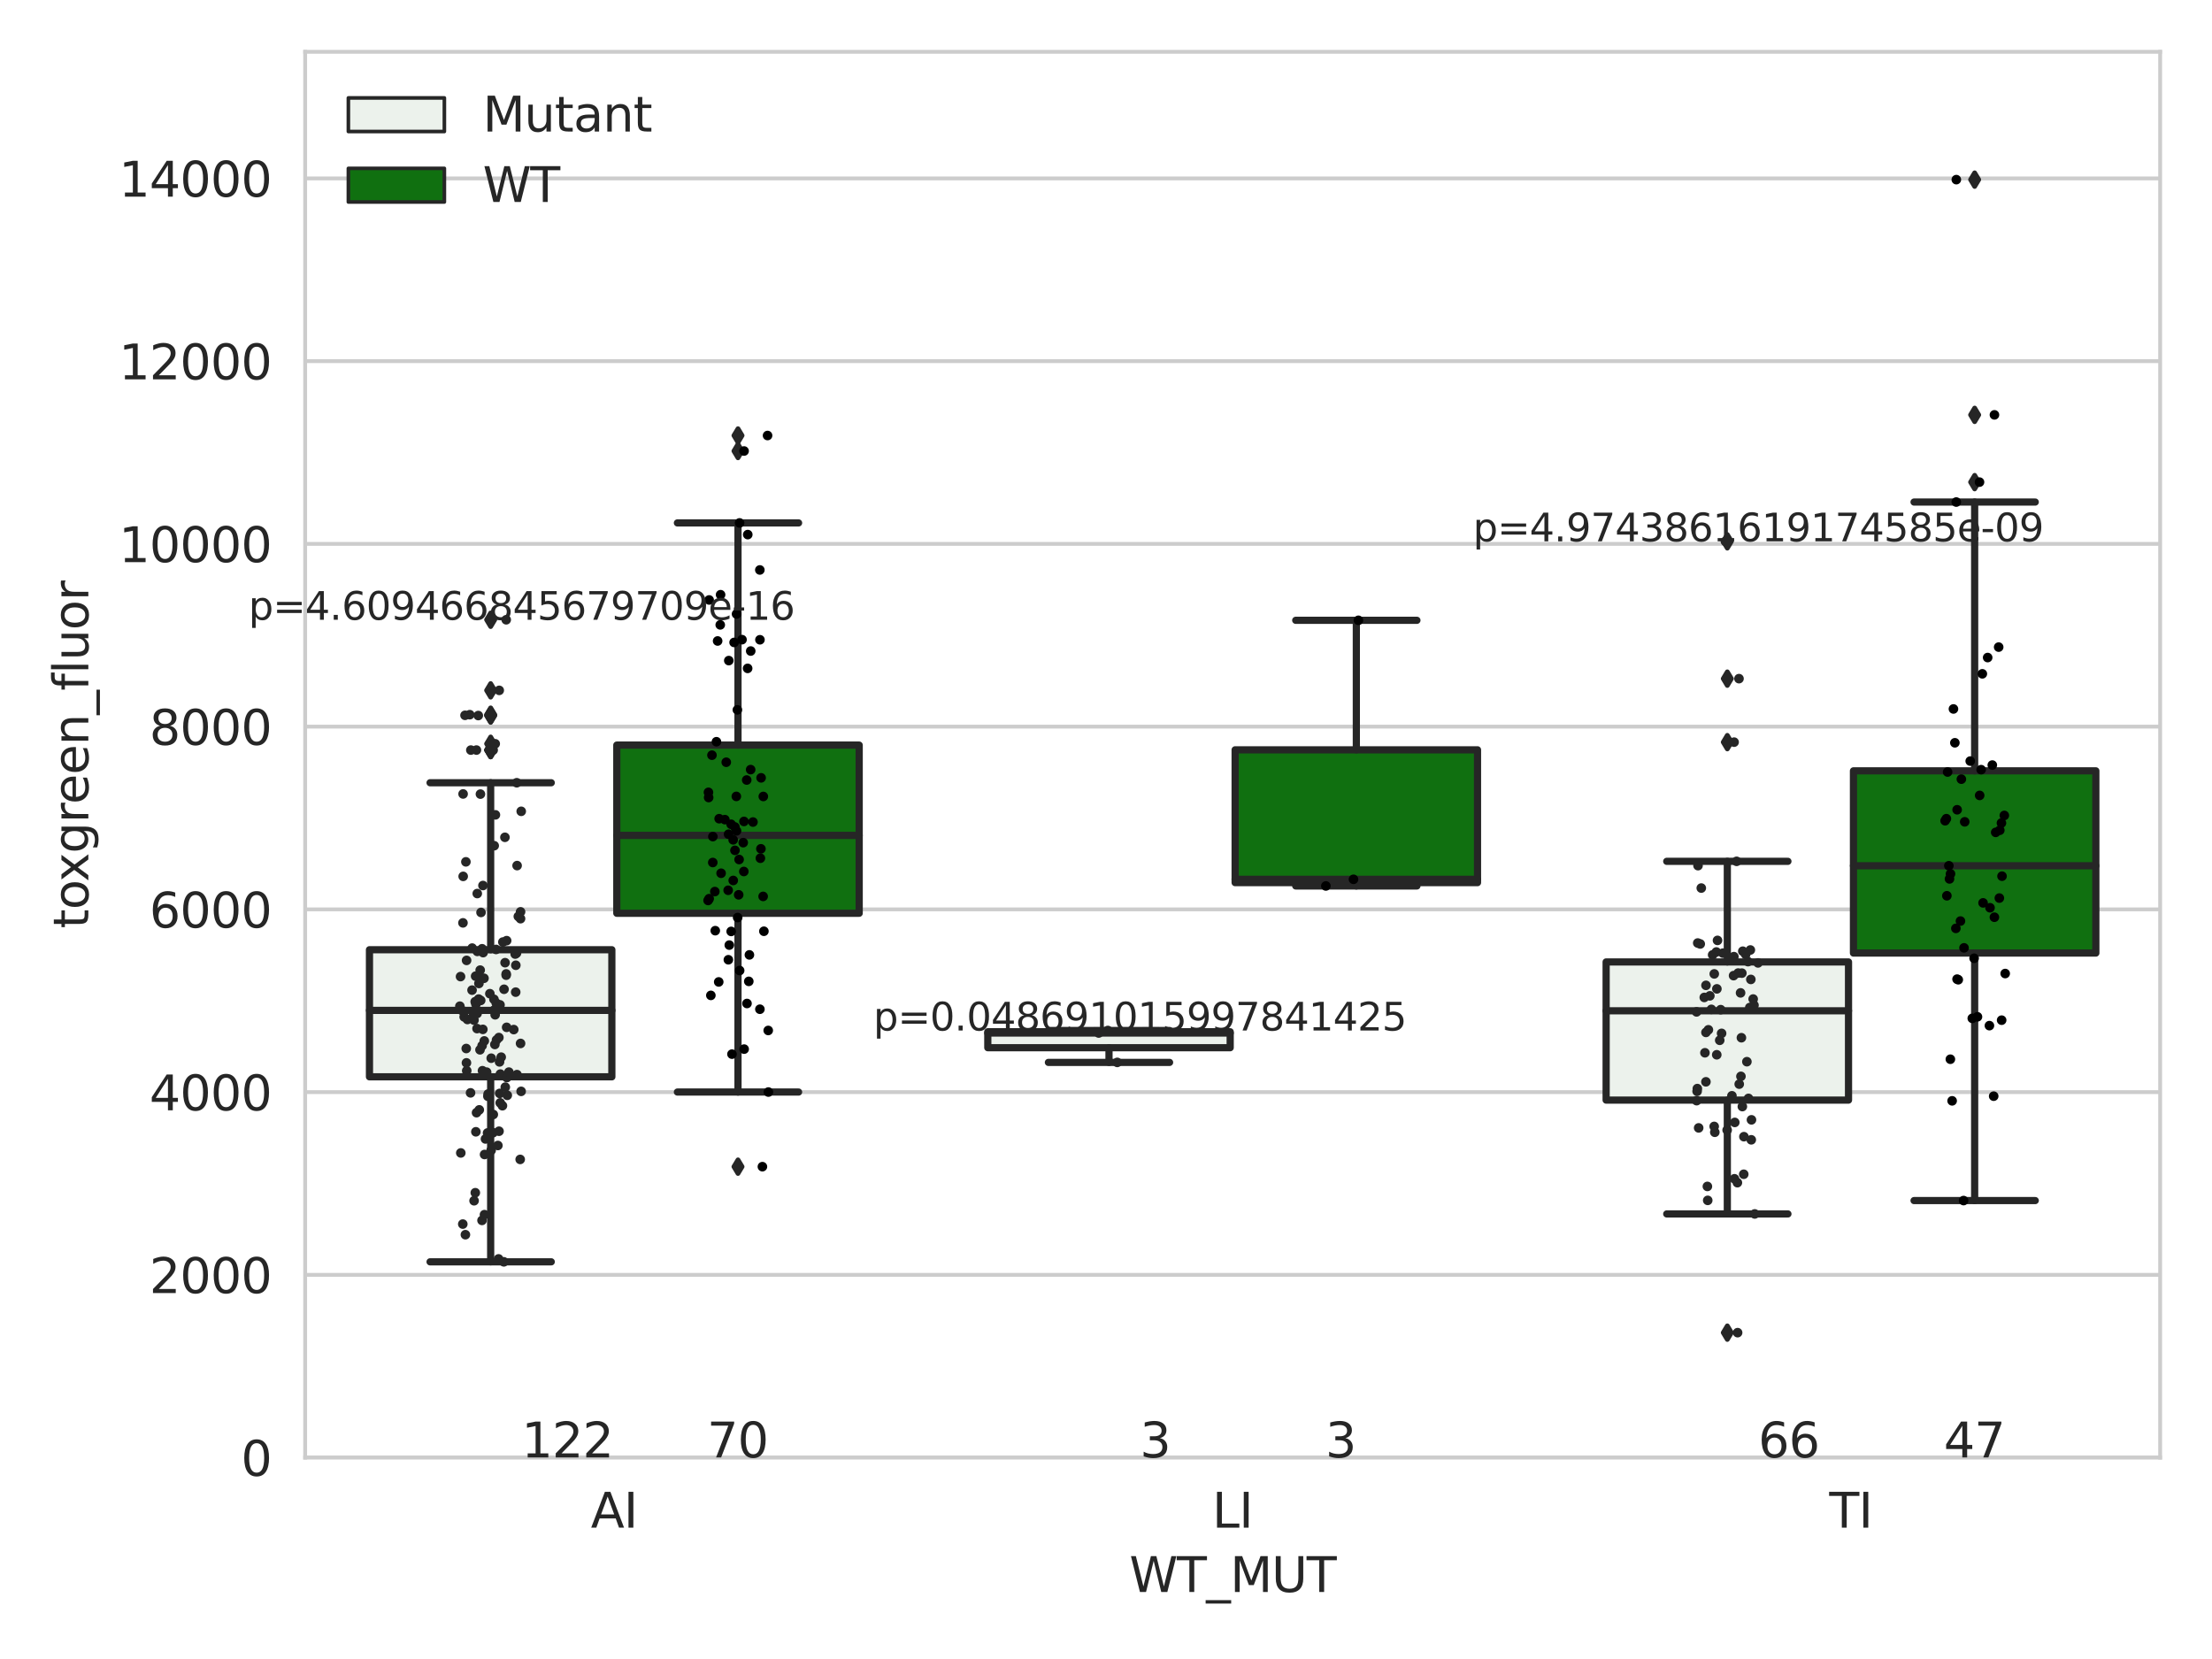 <?xml version="1.0" encoding="utf-8" standalone="no"?>
<!DOCTYPE svg PUBLIC "-//W3C//DTD SVG 1.1//EN"
  "http://www.w3.org/Graphics/SVG/1.1/DTD/svg11.dtd">
<svg xmlns:xlink="http://www.w3.org/1999/xlink" width="460.8pt" height="345.6pt" viewBox="0 0 460.8 345.6" xmlns="http://www.w3.org/2000/svg" version="1.1">
 <defs>
  <style type="text/css">*{stroke-linejoin: round; stroke-linecap: butt}</style>
 </defs>
 <g id="figure_1">
  <g id="patch_1">
   <path d="M 0 345.6 
L 460.8 345.6 
L 460.8 0 
L 0 0 
z
" style="fill: #ffffff"/>
  </g>
  <g id="axes_1">
   <g id="patch_2">
    <path d="M 63.571 303.64 
L 450 303.64 
L 450 10.8 
L 63.571 10.8 
z
" style="fill: #ffffff"/>
   </g>
   <g id="matplotlib.axis_1">
    <g id="xtick_1">
     <g id="text_1">
      <!-- AI -->
      <g style="fill: #262626" transform="translate(123.081 318.238)scale(0.1 -0.1)">
       <defs>
        <path id="DejaVuSans-41" d="M 2188 4044 
L 1331 1722 
L 3047 1722 
L 2188 4044 
z
M 1831 4666 
L 2547 4666 
L 4325 0 
L 3669 0 
L 3244 1197 
L 1141 1197 
L 716 0 
L 50 0 
L 1831 4666 
z
" transform="scale(0.016)"/>
        <path id="DejaVuSans-49" d="M 628 4666 
L 1259 4666 
L 1259 0 
L 628 0 
L 628 4666 
z
" transform="scale(0.016)"/>
       </defs>
       <use xlink:href="#DejaVuSans-41"/>
       <use xlink:href="#DejaVuSans-49" x="68.408"/>
      </g>
     </g>
    </g>
    <g id="xtick_2">
     <g id="text_2">
      <!-- LI -->
      <g style="fill: #262626" transform="translate(252.525 318.238)scale(0.1 -0.1)">
       <defs>
        <path id="DejaVuSans-4c" d="M 628 4666 
L 1259 4666 
L 1259 531 
L 3531 531 
L 3531 0 
L 628 0 
L 628 4666 
z
" transform="scale(0.016)"/>
       </defs>
       <use xlink:href="#DejaVuSans-4c"/>
       <use xlink:href="#DejaVuSans-49" x="55.713"/>
      </g>
     </g>
    </g>
    <g id="xtick_3">
     <g id="text_3">
      <!-- TI -->
      <g style="fill: #262626" transform="translate(381.066 318.238)scale(0.1 -0.1)">
       <defs>
        <path id="DejaVuSans-54" d="M -19 4666 
L 3928 4666 
L 3928 4134 
L 2272 4134 
L 2272 0 
L 1638 0 
L 1638 4134 
L -19 4134 
L -19 4666 
z
" transform="scale(0.016)"/>
       </defs>
       <use xlink:href="#DejaVuSans-54"/>
       <use xlink:href="#DejaVuSans-49" x="61.084"/>
      </g>
     </g>
    </g>
    <g id="text_4">
     <!-- WT_MUT -->
     <g style="fill: #262626" transform="translate(235.261 331.638)scale(0.1 -0.1)">
      <defs>
       <path id="DejaVuSans-57" d="M 213 4666 
L 850 4666 
L 1831 722 
L 2809 4666 
L 3519 4666 
L 4500 722 
L 5478 4666 
L 6119 4666 
L 4947 0 
L 4153 0 
L 3169 4050 
L 2175 0 
L 1381 0 
L 213 4666 
z
" transform="scale(0.016)"/>
       <path id="DejaVuSans-5f" d="M 3263 -1063 
L 3263 -1509 
L -63 -1509 
L -63 -1063 
L 3263 -1063 
z
" transform="scale(0.016)"/>
       <path id="DejaVuSans-4d" d="M 628 4666 
L 1569 4666 
L 2759 1491 
L 3956 4666 
L 4897 4666 
L 4897 0 
L 4281 0 
L 4281 4097 
L 3078 897 
L 2444 897 
L 1241 4097 
L 1241 0 
L 628 0 
L 628 4666 
z
" transform="scale(0.016)"/>
       <path id="DejaVuSans-55" d="M 556 4666 
L 1191 4666 
L 1191 1831 
Q 1191 1081 1462 751 
Q 1734 422 2344 422 
Q 2950 422 3222 751 
Q 3494 1081 3494 1831 
L 3494 4666 
L 4128 4666 
L 4128 1753 
Q 4128 841 3676 375 
Q 3225 -91 2344 -91 
Q 1459 -91 1007 375 
Q 556 841 556 1753 
L 556 4666 
z
" transform="scale(0.016)"/>
      </defs>
      <use xlink:href="#DejaVuSans-57"/>
      <use xlink:href="#DejaVuSans-54" x="98.877"/>
      <use xlink:href="#DejaVuSans-5f" x="159.961"/>
      <use xlink:href="#DejaVuSans-4d" x="209.961"/>
      <use xlink:href="#DejaVuSans-55" x="296.24"/>
      <use xlink:href="#DejaVuSans-54" x="369.434"/>
     </g>
    </g>
   </g>
   <g id="matplotlib.axis_2">
    <g id="ytick_1">
     <g id="line2d_1">
      <path d="M 63.571 303.64 
L 450 303.64 
" clip-path="url(#p7edadea058)" style="fill: none; stroke: #cccccc; stroke-width: 0.8; stroke-linecap: round"/>
     </g>
     <g id="text_5">
      <!-- 0 -->
      <g style="fill: #262626" transform="translate(50.209 307.439)scale(0.1 -0.1)">
       <defs>
        <path id="DejaVuSans-30" d="M 2034 4250 
Q 1547 4250 1301 3770 
Q 1056 3291 1056 2328 
Q 1056 1369 1301 889 
Q 1547 409 2034 409 
Q 2525 409 2770 889 
Q 3016 1369 3016 2328 
Q 3016 3291 2770 3770 
Q 2525 4250 2034 4250 
z
M 2034 4750 
Q 2819 4750 3233 4129 
Q 3647 3509 3647 2328 
Q 3647 1150 3233 529 
Q 2819 -91 2034 -91 
Q 1250 -91 836 529 
Q 422 1150 422 2328 
Q 422 3509 836 4129 
Q 1250 4750 2034 4750 
z
" transform="scale(0.016)"/>
       </defs>
       <use xlink:href="#DejaVuSans-30"/>
      </g>
     </g>
    </g>
    <g id="ytick_2">
     <g id="line2d_2">
      <path d="M 63.571 265.572 
L 450 265.572 
" clip-path="url(#p7edadea058)" style="fill: none; stroke: #cccccc; stroke-width: 0.8; stroke-linecap: round"/>
     </g>
     <g id="text_6">
      <!-- 2000 -->
      <g style="fill: #262626" transform="translate(31.121 269.371)scale(0.1 -0.1)">
       <defs>
        <path id="DejaVuSans-32" d="M 1228 531 
L 3431 531 
L 3431 0 
L 469 0 
L 469 531 
Q 828 903 1448 1529 
Q 2069 2156 2228 2338 
Q 2531 2678 2651 2914 
Q 2772 3150 2772 3378 
Q 2772 3750 2511 3984 
Q 2250 4219 1831 4219 
Q 1534 4219 1204 4116 
Q 875 4013 500 3803 
L 500 4441 
Q 881 4594 1212 4672 
Q 1544 4750 1819 4750 
Q 2544 4750 2975 4387 
Q 3406 4025 3406 3419 
Q 3406 3131 3298 2873 
Q 3191 2616 2906 2266 
Q 2828 2175 2409 1742 
Q 1991 1309 1228 531 
z
" transform="scale(0.016)"/>
       </defs>
       <use xlink:href="#DejaVuSans-32"/>
       <use xlink:href="#DejaVuSans-30" x="63.623"/>
       <use xlink:href="#DejaVuSans-30" x="127.246"/>
       <use xlink:href="#DejaVuSans-30" x="190.869"/>
      </g>
     </g>
    </g>
    <g id="ytick_3">
     <g id="line2d_3">
      <path d="M 63.571 227.504 
L 450 227.504 
" clip-path="url(#p7edadea058)" style="fill: none; stroke: #cccccc; stroke-width: 0.8; stroke-linecap: round"/>
     </g>
     <g id="text_7">
      <!-- 4000 -->
      <g style="fill: #262626" transform="translate(31.121 231.303)scale(0.1 -0.1)">
       <defs>
        <path id="DejaVuSans-34" d="M 2419 4116 
L 825 1625 
L 2419 1625 
L 2419 4116 
z
M 2253 4666 
L 3047 4666 
L 3047 1625 
L 3713 1625 
L 3713 1100 
L 3047 1100 
L 3047 0 
L 2419 0 
L 2419 1100 
L 313 1100 
L 313 1709 
L 2253 4666 
z
" transform="scale(0.016)"/>
       </defs>
       <use xlink:href="#DejaVuSans-34"/>
       <use xlink:href="#DejaVuSans-30" x="63.623"/>
       <use xlink:href="#DejaVuSans-30" x="127.246"/>
       <use xlink:href="#DejaVuSans-30" x="190.869"/>
      </g>
     </g>
    </g>
    <g id="ytick_4">
     <g id="line2d_4">
      <path d="M 63.571 189.436 
L 450 189.436 
" clip-path="url(#p7edadea058)" style="fill: none; stroke: #cccccc; stroke-width: 0.8; stroke-linecap: round"/>
     </g>
     <g id="text_8">
      <!-- 6000 -->
      <g style="fill: #262626" transform="translate(31.121 193.235)scale(0.1 -0.1)">
       <defs>
        <path id="DejaVuSans-36" d="M 2113 2584 
Q 1688 2584 1439 2293 
Q 1191 2003 1191 1497 
Q 1191 994 1439 701 
Q 1688 409 2113 409 
Q 2538 409 2786 701 
Q 3034 994 3034 1497 
Q 3034 2003 2786 2293 
Q 2538 2584 2113 2584 
z
M 3366 4563 
L 3366 3988 
Q 3128 4100 2886 4159 
Q 2644 4219 2406 4219 
Q 1781 4219 1451 3797 
Q 1122 3375 1075 2522 
Q 1259 2794 1537 2939 
Q 1816 3084 2150 3084 
Q 2853 3084 3261 2657 
Q 3669 2231 3669 1497 
Q 3669 778 3244 343 
Q 2819 -91 2113 -91 
Q 1303 -91 875 529 
Q 447 1150 447 2328 
Q 447 3434 972 4092 
Q 1497 4750 2381 4750 
Q 2619 4750 2861 4703 
Q 3103 4656 3366 4563 
z
" transform="scale(0.016)"/>
       </defs>
       <use xlink:href="#DejaVuSans-36"/>
       <use xlink:href="#DejaVuSans-30" x="63.623"/>
       <use xlink:href="#DejaVuSans-30" x="127.246"/>
       <use xlink:href="#DejaVuSans-30" x="190.869"/>
      </g>
     </g>
    </g>
    <g id="ytick_5">
     <g id="line2d_5">
      <path d="M 63.571 151.368 
L 450 151.368 
" clip-path="url(#p7edadea058)" style="fill: none; stroke: #cccccc; stroke-width: 0.8; stroke-linecap: round"/>
     </g>
     <g id="text_9">
      <!-- 8000 -->
      <g style="fill: #262626" transform="translate(31.121 155.167)scale(0.1 -0.1)">
       <defs>
        <path id="DejaVuSans-38" d="M 2034 2216 
Q 1584 2216 1326 1975 
Q 1069 1734 1069 1313 
Q 1069 891 1326 650 
Q 1584 409 2034 409 
Q 2484 409 2743 651 
Q 3003 894 3003 1313 
Q 3003 1734 2745 1975 
Q 2488 2216 2034 2216 
z
M 1403 2484 
Q 997 2584 770 2862 
Q 544 3141 544 3541 
Q 544 4100 942 4425 
Q 1341 4750 2034 4750 
Q 2731 4750 3128 4425 
Q 3525 4100 3525 3541 
Q 3525 3141 3298 2862 
Q 3072 2584 2669 2484 
Q 3125 2378 3379 2068 
Q 3634 1759 3634 1313 
Q 3634 634 3220 271 
Q 2806 -91 2034 -91 
Q 1263 -91 848 271 
Q 434 634 434 1313 
Q 434 1759 690 2068 
Q 947 2378 1403 2484 
z
M 1172 3481 
Q 1172 3119 1398 2916 
Q 1625 2713 2034 2713 
Q 2441 2713 2670 2916 
Q 2900 3119 2900 3481 
Q 2900 3844 2670 4047 
Q 2441 4250 2034 4250 
Q 1625 4250 1398 4047 
Q 1172 3844 1172 3481 
z
" transform="scale(0.016)"/>
       </defs>
       <use xlink:href="#DejaVuSans-38"/>
       <use xlink:href="#DejaVuSans-30" x="63.623"/>
       <use xlink:href="#DejaVuSans-30" x="127.246"/>
       <use xlink:href="#DejaVuSans-30" x="190.869"/>
      </g>
     </g>
    </g>
    <g id="ytick_6">
     <g id="line2d_6">
      <path d="M 63.571 113.299 
L 450 113.299 
" clip-path="url(#p7edadea058)" style="fill: none; stroke: #cccccc; stroke-width: 0.8; stroke-linecap: round"/>
     </g>
     <g id="text_10">
      <!-- 10000 -->
      <g style="fill: #262626" transform="translate(24.759 117.099)scale(0.1 -0.1)">
       <defs>
        <path id="DejaVuSans-31" d="M 794 531 
L 1825 531 
L 1825 4091 
L 703 3866 
L 703 4441 
L 1819 4666 
L 2450 4666 
L 2450 531 
L 3481 531 
L 3481 0 
L 794 0 
L 794 531 
z
" transform="scale(0.016)"/>
       </defs>
       <use xlink:href="#DejaVuSans-31"/>
       <use xlink:href="#DejaVuSans-30" x="63.623"/>
       <use xlink:href="#DejaVuSans-30" x="127.246"/>
       <use xlink:href="#DejaVuSans-30" x="190.869"/>
       <use xlink:href="#DejaVuSans-30" x="254.492"/>
      </g>
     </g>
    </g>
    <g id="ytick_7">
     <g id="line2d_7">
      <path d="M 63.571 75.231 
L 450 75.231 
" clip-path="url(#p7edadea058)" style="fill: none; stroke: #cccccc; stroke-width: 0.8; stroke-linecap: round"/>
     </g>
     <g id="text_11">
      <!-- 12000 -->
      <g style="fill: #262626" transform="translate(24.759 79.03)scale(0.1 -0.1)">
       <use xlink:href="#DejaVuSans-31"/>
       <use xlink:href="#DejaVuSans-32" x="63.623"/>
       <use xlink:href="#DejaVuSans-30" x="127.246"/>
       <use xlink:href="#DejaVuSans-30" x="190.869"/>
       <use xlink:href="#DejaVuSans-30" x="254.492"/>
      </g>
     </g>
    </g>
    <g id="ytick_8">
     <g id="line2d_8">
      <path d="M 63.571 37.163 
L 450 37.163 
" clip-path="url(#p7edadea058)" style="fill: none; stroke: #cccccc; stroke-width: 0.8; stroke-linecap: round"/>
     </g>
     <g id="text_12">
      <!-- 14000 -->
      <g style="fill: #262626" transform="translate(24.759 40.962)scale(0.1 -0.1)">
       <use xlink:href="#DejaVuSans-31"/>
       <use xlink:href="#DejaVuSans-34" x="63.623"/>
       <use xlink:href="#DejaVuSans-30" x="127.246"/>
       <use xlink:href="#DejaVuSans-30" x="190.869"/>
       <use xlink:href="#DejaVuSans-30" x="254.492"/>
      </g>
     </g>
    </g>
    <g id="text_13">
     <!-- toxgreen_fluor -->
     <g style="fill: #262626" transform="translate(18.401 193.415)rotate(-90)scale(0.1 -0.1)">
      <defs>
       <path id="DejaVuSans-74" d="M 1172 4494 
L 1172 3500 
L 2356 3500 
L 2356 3053 
L 1172 3053 
L 1172 1153 
Q 1172 725 1289 603 
Q 1406 481 1766 481 
L 2356 481 
L 2356 0 
L 1766 0 
Q 1100 0 847 248 
Q 594 497 594 1153 
L 594 3053 
L 172 3053 
L 172 3500 
L 594 3500 
L 594 4494 
L 1172 4494 
z
" transform="scale(0.016)"/>
       <path id="DejaVuSans-6f" d="M 1959 3097 
Q 1497 3097 1228 2736 
Q 959 2375 959 1747 
Q 959 1119 1226 758 
Q 1494 397 1959 397 
Q 2419 397 2687 759 
Q 2956 1122 2956 1747 
Q 2956 2369 2687 2733 
Q 2419 3097 1959 3097 
z
M 1959 3584 
Q 2709 3584 3137 3096 
Q 3566 2609 3566 1747 
Q 3566 888 3137 398 
Q 2709 -91 1959 -91 
Q 1206 -91 779 398 
Q 353 888 353 1747 
Q 353 2609 779 3096 
Q 1206 3584 1959 3584 
z
" transform="scale(0.016)"/>
       <path id="DejaVuSans-78" d="M 3513 3500 
L 2247 1797 
L 3578 0 
L 2900 0 
L 1881 1375 
L 863 0 
L 184 0 
L 1544 1831 
L 300 3500 
L 978 3500 
L 1906 2253 
L 2834 3500 
L 3513 3500 
z
" transform="scale(0.016)"/>
       <path id="DejaVuSans-67" d="M 2906 1791 
Q 2906 2416 2648 2759 
Q 2391 3103 1925 3103 
Q 1463 3103 1205 2759 
Q 947 2416 947 1791 
Q 947 1169 1205 825 
Q 1463 481 1925 481 
Q 2391 481 2648 825 
Q 2906 1169 2906 1791 
z
M 3481 434 
Q 3481 -459 3084 -895 
Q 2688 -1331 1869 -1331 
Q 1566 -1331 1297 -1286 
Q 1028 -1241 775 -1147 
L 775 -588 
Q 1028 -725 1275 -790 
Q 1522 -856 1778 -856 
Q 2344 -856 2625 -561 
Q 2906 -266 2906 331 
L 2906 616 
Q 2728 306 2450 153 
Q 2172 0 1784 0 
Q 1141 0 747 490 
Q 353 981 353 1791 
Q 353 2603 747 3093 
Q 1141 3584 1784 3584 
Q 2172 3584 2450 3431 
Q 2728 3278 2906 2969 
L 2906 3500 
L 3481 3500 
L 3481 434 
z
" transform="scale(0.016)"/>
       <path id="DejaVuSans-72" d="M 2631 2963 
Q 2534 3019 2420 3045 
Q 2306 3072 2169 3072 
Q 1681 3072 1420 2755 
Q 1159 2438 1159 1844 
L 1159 0 
L 581 0 
L 581 3500 
L 1159 3500 
L 1159 2956 
Q 1341 3275 1631 3429 
Q 1922 3584 2338 3584 
Q 2397 3584 2469 3576 
Q 2541 3569 2628 3553 
L 2631 2963 
z
" transform="scale(0.016)"/>
       <path id="DejaVuSans-65" d="M 3597 1894 
L 3597 1613 
L 953 1613 
Q 991 1019 1311 708 
Q 1631 397 2203 397 
Q 2534 397 2845 478 
Q 3156 559 3463 722 
L 3463 178 
Q 3153 47 2828 -22 
Q 2503 -91 2169 -91 
Q 1331 -91 842 396 
Q 353 884 353 1716 
Q 353 2575 817 3079 
Q 1281 3584 2069 3584 
Q 2775 3584 3186 3129 
Q 3597 2675 3597 1894 
z
M 3022 2063 
Q 3016 2534 2758 2815 
Q 2500 3097 2075 3097 
Q 1594 3097 1305 2825 
Q 1016 2553 972 2059 
L 3022 2063 
z
" transform="scale(0.016)"/>
       <path id="DejaVuSans-6e" d="M 3513 2113 
L 3513 0 
L 2938 0 
L 2938 2094 
Q 2938 2591 2744 2837 
Q 2550 3084 2163 3084 
Q 1697 3084 1428 2787 
Q 1159 2491 1159 1978 
L 1159 0 
L 581 0 
L 581 3500 
L 1159 3500 
L 1159 2956 
Q 1366 3272 1645 3428 
Q 1925 3584 2291 3584 
Q 2894 3584 3203 3211 
Q 3513 2838 3513 2113 
z
" transform="scale(0.016)"/>
       <path id="DejaVuSans-66" d="M 2375 4863 
L 2375 4384 
L 1825 4384 
Q 1516 4384 1395 4259 
Q 1275 4134 1275 3809 
L 1275 3500 
L 2222 3500 
L 2222 3053 
L 1275 3053 
L 1275 0 
L 697 0 
L 697 3053 
L 147 3053 
L 147 3500 
L 697 3500 
L 697 3744 
Q 697 4328 969 4595 
Q 1241 4863 1831 4863 
L 2375 4863 
z
" transform="scale(0.016)"/>
       <path id="DejaVuSans-6c" d="M 603 4863 
L 1178 4863 
L 1178 0 
L 603 0 
L 603 4863 
z
" transform="scale(0.016)"/>
       <path id="DejaVuSans-75" d="M 544 1381 
L 544 3500 
L 1119 3500 
L 1119 1403 
Q 1119 906 1312 657 
Q 1506 409 1894 409 
Q 2359 409 2629 706 
Q 2900 1003 2900 1516 
L 2900 3500 
L 3475 3500 
L 3475 0 
L 2900 0 
L 2900 538 
Q 2691 219 2414 64 
Q 2138 -91 1772 -91 
Q 1169 -91 856 284 
Q 544 659 544 1381 
z
M 1991 3584 
L 1991 3584 
z
" transform="scale(0.016)"/>
      </defs>
      <use xlink:href="#DejaVuSans-74"/>
      <use xlink:href="#DejaVuSans-6f" x="39.209"/>
      <use xlink:href="#DejaVuSans-78" x="97.266"/>
      <use xlink:href="#DejaVuSans-67" x="156.445"/>
      <use xlink:href="#DejaVuSans-72" x="219.922"/>
      <use xlink:href="#DejaVuSans-65" x="258.785"/>
      <use xlink:href="#DejaVuSans-65" x="320.309"/>
      <use xlink:href="#DejaVuSans-6e" x="381.832"/>
      <use xlink:href="#DejaVuSans-5f" x="445.211"/>
      <use xlink:href="#DejaVuSans-66" x="495.211"/>
      <use xlink:href="#DejaVuSans-6c" x="530.416"/>
      <use xlink:href="#DejaVuSans-75" x="558.199"/>
      <use xlink:href="#DejaVuSans-6f" x="621.578"/>
      <use xlink:href="#DejaVuSans-72" x="682.76"/>
     </g>
    </g>
   </g>
   <g id="patch_3">
    <path d="M 76.967 224.322 
L 127.461 224.322 
L 127.461 197.844 
L 76.967 197.844 
L 76.967 224.322 
z
" clip-path="url(#p7edadea058)" style="fill: #ecf2ec; stroke: #262626; stroke-width: 1.5; stroke-linejoin: miter"/>
   </g>
   <g id="patch_4">
    <path d="M 128.491 190.251 
L 178.985 190.251 
L 178.985 155.216 
L 128.491 155.216 
L 128.491 190.251 
z
" clip-path="url(#p7edadea058)" style="fill: #107010; stroke: #262626; stroke-width: 1.5; stroke-linejoin: miter"/>
   </g>
   <g id="patch_5">
    <path d="M 205.777 218.257 
L 256.27 218.257 
L 256.27 214.934 
L 205.777 214.934 
L 205.777 218.257 
z
" clip-path="url(#p7edadea058)" style="fill: #ecf2ec; stroke: #262626; stroke-width: 1.5; stroke-linejoin: miter"/>
   </g>
   <g id="patch_6">
    <path d="M 257.301 183.868 
L 307.794 183.868 
L 307.794 156.2 
L 257.301 156.2 
L 257.301 183.868 
z
" clip-path="url(#p7edadea058)" style="fill: #107010; stroke: #262626; stroke-width: 1.5; stroke-linejoin: miter"/>
   </g>
   <g id="patch_7">
    <path d="M 334.587 229.17 
L 385.08 229.17 
L 385.08 200.392 
L 334.587 200.392 
L 334.587 229.17 
z
" clip-path="url(#p7edadea058)" style="fill: #ecf2ec; stroke: #262626; stroke-width: 1.5; stroke-linejoin: miter"/>
   </g>
   <g id="patch_8">
    <path d="M 386.11 198.541 
L 436.604 198.541 
L 436.604 160.581 
L 386.11 160.581 
L 386.11 198.541 
z
" clip-path="url(#p7edadea058)" style="fill: #107010; stroke: #262626; stroke-width: 1.5; stroke-linejoin: miter"/>
   </g>
   <g id="patch_9">
    <path d="M 127.976 303.64 
L 127.976 303.64 
L 127.976 303.64 
L 127.976 303.64 
z
" clip-path="url(#p7edadea058)" style="fill: #ecf2ec; stroke: #262626; stroke-width: 0.75; stroke-linejoin: miter"/>
   </g>
   <g id="patch_10">
    <path d="M 127.976 303.64 
L 127.976 303.64 
L 127.976 303.64 
L 127.976 303.64 
z
" clip-path="url(#p7edadea058)" style="fill: #107010; stroke: #262626; stroke-width: 0.75; stroke-linejoin: miter"/>
   </g>
   <g id="PathCollection_1"/>
   <g id="PathCollection_2"/>
   <g id="line2d_9">
    <path d="M 102.214 224.322 
L 102.214 262.861 
" clip-path="url(#p7edadea058)" style="fill: none; stroke: #262626; stroke-width: 1.5; stroke-linecap: round"/>
   </g>
   <g id="line2d_10">
    <path d="M 102.214 197.844 
L 102.214 163.06 
" clip-path="url(#p7edadea058)" style="fill: none; stroke: #262626; stroke-width: 1.5; stroke-linecap: round"/>
   </g>
   <g id="line2d_11">
    <path d="M 89.591 262.861 
L 114.837 262.861 
" clip-path="url(#p7edadea058)" style="fill: none; stroke: #262626; stroke-width: 1.5; stroke-linecap: round"/>
   </g>
   <g id="line2d_12">
    <path d="M 89.591 163.06 
L 114.837 163.06 
" clip-path="url(#p7edadea058)" style="fill: none; stroke: #262626; stroke-width: 1.5; stroke-linecap: round"/>
   </g>
   <g id="line2d_13">
    <defs>
     <path id="ma8ad9046cf" d="M -0 1.414 
L 0.849 0 
L 0 -1.414 
L -0.849 -0 
z
" style="stroke: #262626; stroke-linejoin: miter"/>
    </defs>
    <g clip-path="url(#p7edadea058)">
     <use xlink:href="#ma8ad9046cf" x="102.214" y="156.252" style="fill: #262626; stroke: #262626; stroke-linejoin: miter"/>
     <use xlink:href="#ma8ad9046cf" x="102.214" y="129.108" style="fill: #262626; stroke: #262626; stroke-linejoin: miter"/>
     <use xlink:href="#ma8ad9046cf" x="102.214" y="143.815" style="fill: #262626; stroke: #262626; stroke-linejoin: miter"/>
     <use xlink:href="#ma8ad9046cf" x="102.214" y="156.256" style="fill: #262626; stroke: #262626; stroke-linejoin: miter"/>
     <use xlink:href="#ma8ad9046cf" x="102.214" y="149.062" style="fill: #262626; stroke: #262626; stroke-linejoin: miter"/>
     <use xlink:href="#ma8ad9046cf" x="102.214" y="148.881" style="fill: #262626; stroke: #262626; stroke-linejoin: miter"/>
     <use xlink:href="#ma8ad9046cf" x="102.214" y="154.939" style="fill: #262626; stroke: #262626; stroke-linejoin: miter"/>
     <use xlink:href="#ma8ad9046cf" x="102.214" y="149.011" style="fill: #262626; stroke: #262626; stroke-linejoin: miter"/>
     <use xlink:href="#ma8ad9046cf" x="102.214" y="156.26" style="fill: #262626; stroke: #262626; stroke-linejoin: miter"/>
    </g>
   </g>
   <g id="line2d_14">
    <path d="M 153.738 190.251 
L 153.738 227.493 
" clip-path="url(#p7edadea058)" style="fill: none; stroke: #262626; stroke-width: 1.5; stroke-linecap: round"/>
   </g>
   <g id="line2d_15">
    <path d="M 153.738 155.216 
L 153.738 108.934 
" clip-path="url(#p7edadea058)" style="fill: none; stroke: #262626; stroke-width: 1.5; stroke-linecap: round"/>
   </g>
   <g id="line2d_16">
    <path d="M 141.115 227.493 
L 166.361 227.493 
" clip-path="url(#p7edadea058)" style="fill: none; stroke: #262626; stroke-width: 1.5; stroke-linecap: round"/>
   </g>
   <g id="line2d_17">
    <path d="M 141.115 108.934 
L 166.361 108.934 
" clip-path="url(#p7edadea058)" style="fill: none; stroke: #262626; stroke-width: 1.5; stroke-linecap: round"/>
   </g>
   <g id="line2d_18">
    <g clip-path="url(#p7edadea058)">
     <use xlink:href="#ma8ad9046cf" x="153.738" y="243.039" style="fill: #262626; stroke: #262626; stroke-linejoin: miter"/>
     <use xlink:href="#ma8ad9046cf" x="153.738" y="90.725" style="fill: #262626; stroke: #262626; stroke-linejoin: miter"/>
     <use xlink:href="#ma8ad9046cf" x="153.738" y="93.953" style="fill: #262626; stroke: #262626; stroke-linejoin: miter"/>
    </g>
   </g>
   <g id="line2d_19">
    <path d="M 231.024 218.257 
L 231.024 221.317 
" clip-path="url(#p7edadea058)" style="fill: none; stroke: #262626; stroke-width: 1.5; stroke-linecap: round"/>
   </g>
   <g id="line2d_20">
    <path d="M 231.024 214.934 
L 231.024 214.67 
" clip-path="url(#p7edadea058)" style="fill: none; stroke: #262626; stroke-width: 1.5; stroke-linecap: round"/>
   </g>
   <g id="line2d_21">
    <path d="M 218.4 221.317 
L 243.647 221.317 
" clip-path="url(#p7edadea058)" style="fill: none; stroke: #262626; stroke-width: 1.5; stroke-linecap: round"/>
   </g>
   <g id="line2d_22">
    <path d="M 218.4 214.67 
L 243.647 214.67 
" clip-path="url(#p7edadea058)" style="fill: none; stroke: #262626; stroke-width: 1.5; stroke-linecap: round"/>
   </g>
   <g id="line2d_23"/>
   <g id="line2d_24">
    <path d="M 282.548 183.868 
L 282.548 184.559 
" clip-path="url(#p7edadea058)" style="fill: none; stroke: #262626; stroke-width: 1.5; stroke-linecap: round"/>
   </g>
   <g id="line2d_25">
    <path d="M 282.548 156.2 
L 282.548 129.222 
" clip-path="url(#p7edadea058)" style="fill: none; stroke: #262626; stroke-width: 1.5; stroke-linecap: round"/>
   </g>
   <g id="line2d_26">
    <path d="M 269.924 184.559 
L 295.171 184.559 
" clip-path="url(#p7edadea058)" style="fill: none; stroke: #262626; stroke-width: 1.5; stroke-linecap: round"/>
   </g>
   <g id="line2d_27">
    <path d="M 269.924 129.222 
L 295.171 129.222 
" clip-path="url(#p7edadea058)" style="fill: none; stroke: #262626; stroke-width: 1.5; stroke-linecap: round"/>
   </g>
   <g id="line2d_28"/>
   <g id="line2d_29">
    <path d="M 359.833 229.17 
L 359.833 252.884 
" clip-path="url(#p7edadea058)" style="fill: none; stroke: #262626; stroke-width: 1.5; stroke-linecap: round"/>
   </g>
   <g id="line2d_30">
    <path d="M 359.833 200.392 
L 359.833 179.432 
" clip-path="url(#p7edadea058)" style="fill: none; stroke: #262626; stroke-width: 1.5; stroke-linecap: round"/>
   </g>
   <g id="line2d_31">
    <path d="M 347.21 252.884 
L 372.457 252.884 
" clip-path="url(#p7edadea058)" style="fill: none; stroke: #262626; stroke-width: 1.5; stroke-linecap: round"/>
   </g>
   <g id="line2d_32">
    <path d="M 347.21 179.432 
L 372.457 179.432 
" clip-path="url(#p7edadea058)" style="fill: none; stroke: #262626; stroke-width: 1.5; stroke-linecap: round"/>
   </g>
   <g id="line2d_33">
    <g clip-path="url(#p7edadea058)">
     <use xlink:href="#ma8ad9046cf" x="359.833" y="277.617" style="fill: #262626; stroke: #262626; stroke-linejoin: miter"/>
     <use xlink:href="#ma8ad9046cf" x="359.833" y="141.375" style="fill: #262626; stroke: #262626; stroke-linejoin: miter"/>
     <use xlink:href="#ma8ad9046cf" x="359.833" y="112.773" style="fill: #262626; stroke: #262626; stroke-linejoin: miter"/>
     <use xlink:href="#ma8ad9046cf" x="359.833" y="154.603" style="fill: #262626; stroke: #262626; stroke-linejoin: miter"/>
    </g>
   </g>
   <g id="line2d_34">
    <path d="M 411.357 198.541 
L 411.357 250.102 
" clip-path="url(#p7edadea058)" style="fill: none; stroke: #262626; stroke-width: 1.5; stroke-linecap: round"/>
   </g>
   <g id="line2d_35">
    <path d="M 411.357 160.581 
L 411.357 104.586 
" clip-path="url(#p7edadea058)" style="fill: none; stroke: #262626; stroke-width: 1.5; stroke-linecap: round"/>
   </g>
   <g id="line2d_36">
    <path d="M 398.734 250.102 
L 423.98 250.102 
" clip-path="url(#p7edadea058)" style="fill: none; stroke: #262626; stroke-width: 1.5; stroke-linecap: round"/>
   </g>
   <g id="line2d_37">
    <path d="M 398.734 104.586 
L 423.98 104.586 
" clip-path="url(#p7edadea058)" style="fill: none; stroke: #262626; stroke-width: 1.5; stroke-linecap: round"/>
   </g>
   <g id="line2d_38">
    <g clip-path="url(#p7edadea058)">
     <use xlink:href="#ma8ad9046cf" x="411.357" y="37.422" style="fill: #262626; stroke: #262626; stroke-linejoin: miter"/>
     <use xlink:href="#ma8ad9046cf" x="411.357" y="86.423" style="fill: #262626; stroke: #262626; stroke-linejoin: miter"/>
     <use xlink:href="#ma8ad9046cf" x="411.357" y="100.435" style="fill: #262626; stroke: #262626; stroke-linejoin: miter"/>
    </g>
   </g>
   <g id="line2d_39">
    <path d="M 76.967 210.483 
L 127.461 210.483 
" clip-path="url(#p7edadea058)" style="fill: none; stroke: #262626; stroke-width: 1.5; stroke-linecap: round"/>
   </g>
   <g id="line2d_40">
    <path d="M 128.491 174.029 
L 178.985 174.029 
" clip-path="url(#p7edadea058)" style="fill: none; stroke: #262626; stroke-width: 1.5; stroke-linecap: round"/>
   </g>
   <g id="line2d_41">
    <path d="M 205.777 215.197 
L 256.27 215.197 
" clip-path="url(#p7edadea058)" style="fill: none; stroke: #262626; stroke-width: 1.5; stroke-linecap: round"/>
   </g>
   <g id="line2d_42">
    <path d="M 257.301 183.177 
L 307.794 183.177 
" clip-path="url(#p7edadea058)" style="fill: none; stroke: #262626; stroke-width: 1.5; stroke-linecap: round"/>
   </g>
   <g id="line2d_43">
    <path d="M 334.587 210.562 
L 385.08 210.562 
" clip-path="url(#p7edadea058)" style="fill: none; stroke: #262626; stroke-width: 1.5; stroke-linecap: round"/>
   </g>
   <g id="line2d_44">
    <path d="M 386.11 180.348 
L 436.604 180.348 
" clip-path="url(#p7edadea058)" style="fill: none; stroke: #262626; stroke-width: 1.5; stroke-linecap: round"/>
   </g>
   <g id="patch_11">
    <path d="M 63.571 303.64 
L 63.571 10.8 
" style="fill: none; stroke: #cccccc; stroke-width: 0.8; stroke-linejoin: miter; stroke-linecap: square"/>
   </g>
   <g id="patch_12">
    <path d="M 450 303.64 
L 450 10.8 
" style="fill: none; stroke: #cccccc; stroke-width: 0.8; stroke-linejoin: miter; stroke-linecap: square"/>
   </g>
   <g id="patch_13">
    <path d="M 63.571 303.64 
L 450 303.64 
" style="fill: none; stroke: #cccccc; stroke-width: 0.8; stroke-linejoin: miter; stroke-linecap: square"/>
   </g>
   <g id="patch_14">
    <path d="M 63.571 10.8 
L 450 10.8 
" style="fill: none; stroke: #cccccc; stroke-width: 0.8; stroke-linejoin: miter; stroke-linecap: square"/>
   </g>
   <g id="PathCollection_3">
    <defs>
     <path id="C0_0_48bfb6d221" d="M 0 1 
C 0.265 1 0.52 0.895 0.707 0.707 
C 0.895 0.52 1 0.265 1 -0 
C 1 -0.265 0.895 -0.52 0.707 -0.707 
C 0.52 -0.895 0.265 -1 0 -1 
C -0.265 -1 -0.52 -0.895 -0.707 -0.707 
C -0.895 -0.52 -1 -0.265 -1 0 
C -1 0.265 -0.895 0.52 -0.707 0.707 
C -0.52 0.895 -0.265 1 0 1 
z
"/>
    </defs>
    <g clip-path="url(#p7edadea058)">
     <use xlink:href="#C0_0_48bfb6d221" x="99.081" y="203.352" style="fill: #262626"/>
    </g>
    <g clip-path="url(#p7edadea058)">
     <use xlink:href="#C0_0_48bfb6d221" x="96.695" y="211.836" style="fill: #262626"/>
    </g>
    <g clip-path="url(#p7edadea058)">
     <use xlink:href="#C0_0_48bfb6d221" x="107.456" y="201.081" style="fill: #262626"/>
    </g>
    <g clip-path="url(#p7edadea058)">
     <use xlink:href="#C0_0_48bfb6d221" x="107.599" y="198.563" style="fill: #262626"/>
    </g>
    <g clip-path="url(#p7edadea058)">
     <use xlink:href="#C0_0_48bfb6d221" x="96.471" y="165.394" style="fill: #262626"/>
    </g>
    <g clip-path="url(#p7edadea058)">
     <use xlink:href="#C0_0_48bfb6d221" x="104.236" y="223.754" style="fill: #262626"/>
    </g>
    <g clip-path="url(#p7edadea058)">
     <use xlink:href="#C0_0_48bfb6d221" x="96.264" y="210.508" style="fill: #262626"/>
    </g>
    <g clip-path="url(#p7edadea058)">
     <use xlink:href="#C0_0_48bfb6d221" x="97.376" y="212.379" style="fill: #262626"/>
    </g>
    <g clip-path="url(#p7edadea058)">
     <use xlink:href="#C0_0_48bfb6d221" x="102.719" y="235.958" style="fill: #262626"/>
    </g>
    <g clip-path="url(#p7edadea058)">
     <use xlink:href="#C0_0_48bfb6d221" x="100.645" y="198.448" style="fill: #262626"/>
    </g>
    <g clip-path="url(#p7edadea058)">
     <use xlink:href="#C0_0_48bfb6d221" x="100.434" y="217.833" style="fill: #262626"/>
    </g>
    <g clip-path="url(#p7edadea058)">
     <use xlink:href="#C0_0_48bfb6d221" x="99.993" y="218.694" style="fill: #262626"/>
    </g>
    <g clip-path="url(#p7edadea058)">
     <use xlink:href="#C0_0_48bfb6d221" x="99.437" y="198.195" style="fill: #262626"/>
    </g>
    <g clip-path="url(#p7edadea058)">
     <use xlink:href="#C0_0_48bfb6d221" x="104.668" y="230.342" style="fill: #262626"/>
    </g>
    <g clip-path="url(#p7edadea058)">
     <use xlink:href="#C0_0_48bfb6d221" x="103.218" y="210.277" style="fill: #262626"/>
    </g>
    <g clip-path="url(#p7edadea058)">
     <use xlink:href="#C0_0_48bfb6d221" x="103.202" y="169.749" style="fill: #262626"/>
    </g>
    <g clip-path="url(#p7edadea058)">
     <use xlink:href="#C0_0_48bfb6d221" x="105.542" y="195.954" style="fill: #262626"/>
    </g>
    <g clip-path="url(#p7edadea058)">
     <use xlink:href="#C0_0_48bfb6d221" x="102.918" y="210.457" style="fill: #262626"/>
    </g>
    <g clip-path="url(#p7edadea058)">
     <use xlink:href="#C0_0_48bfb6d221" x="101.637" y="228.375" style="fill: #262626"/>
    </g>
    <g clip-path="url(#p7edadea058)">
     <use xlink:href="#C0_0_48bfb6d221" x="102.049" y="207.003" style="fill: #262626"/>
    </g>
    <g clip-path="url(#p7edadea058)">
     <use xlink:href="#C0_0_48bfb6d221" x="104.091" y="227.777" style="fill: #262626"/>
    </g>
    <g clip-path="url(#p7edadea058)">
     <use xlink:href="#C0_0_48bfb6d221" x="102.9" y="208.169" style="fill: #262626"/>
    </g>
    <g clip-path="url(#p7edadea058)">
     <use xlink:href="#C0_0_48bfb6d221" x="99.251" y="156.252" style="fill: #262626"/>
    </g>
    <g clip-path="url(#p7edadea058)">
     <use xlink:href="#C0_0_48bfb6d221" x="107.429" y="206.681" style="fill: #262626"/>
    </g>
    <g clip-path="url(#p7edadea058)">
     <use xlink:href="#C0_0_48bfb6d221" x="97.127" y="218.424" style="fill: #262626"/>
    </g>
    <g clip-path="url(#p7edadea058)">
     <use xlink:href="#C0_0_48bfb6d221" x="105.583" y="224.475" style="fill: #262626"/>
    </g>
    <g clip-path="url(#p7edadea058)">
     <use xlink:href="#C0_0_48bfb6d221" x="107.695" y="223.862" style="fill: #262626"/>
    </g>
    <g clip-path="url(#p7edadea058)">
     <use xlink:href="#C0_0_48bfb6d221" x="96.489" y="182.565" style="fill: #262626"/>
    </g>
    <g clip-path="url(#p7edadea058)">
     <use xlink:href="#C0_0_48bfb6d221" x="99.391" y="211.126" style="fill: #262626"/>
    </g>
    <g clip-path="url(#p7edadea058)">
     <use xlink:href="#C0_0_48bfb6d221" x="103.089" y="217.581" style="fill: #262626"/>
    </g>
    <g clip-path="url(#p7edadea058)">
     <use xlink:href="#C0_0_48bfb6d221" x="102.762" y="232.171" style="fill: #262626"/>
    </g>
    <g clip-path="url(#p7edadea058)">
     <use xlink:href="#C0_0_48bfb6d221" x="105.677" y="228.173" style="fill: #262626"/>
    </g>
    <g clip-path="url(#p7edadea058)">
     <use xlink:href="#C0_0_48bfb6d221" x="104.963" y="262.861" style="fill: #262626"/>
    </g>
    <g clip-path="url(#p7edadea058)">
     <use xlink:href="#C0_0_48bfb6d221" x="103.86" y="262.252" style="fill: #262626"/>
    </g>
    <g clip-path="url(#p7edadea058)">
     <use xlink:href="#C0_0_48bfb6d221" x="100.442" y="198.019" style="fill: #262626"/>
    </g>
    <g clip-path="url(#p7edadea058)">
     <use xlink:href="#C0_0_48bfb6d221" x="108.443" y="189.952" style="fill: #262626"/>
    </g>
    <g clip-path="url(#p7edadea058)">
     <use xlink:href="#C0_0_48bfb6d221" x="108.364" y="241.527" style="fill: #262626"/>
    </g>
    <g clip-path="url(#p7edadea058)">
     <use xlink:href="#C0_0_48bfb6d221" x="105.454" y="129.108" style="fill: #262626"/>
    </g>
    <g clip-path="url(#p7edadea058)">
     <use xlink:href="#C0_0_48bfb6d221" x="107.025" y="214.48" style="fill: #262626"/>
    </g>
    <g clip-path="url(#p7edadea058)">
     <use xlink:href="#C0_0_48bfb6d221" x="95.993" y="240.177" style="fill: #262626"/>
    </g>
    <g clip-path="url(#p7edadea058)">
     <use xlink:href="#C0_0_48bfb6d221" x="104" y="143.815" style="fill: #262626"/>
    </g>
    <g clip-path="url(#p7edadea058)">
     <use xlink:href="#C0_0_48bfb6d221" x="97.197" y="200.067" style="fill: #262626"/>
    </g>
    <g clip-path="url(#p7edadea058)">
     <use xlink:href="#C0_0_48bfb6d221" x="95.8" y="209.606" style="fill: #262626"/>
    </g>
    <g clip-path="url(#p7edadea058)">
     <use xlink:href="#C0_0_48bfb6d221" x="100.887" y="216.844" style="fill: #262626"/>
    </g>
    <g clip-path="url(#p7edadea058)">
     <use xlink:href="#C0_0_48bfb6d221" x="104.759" y="196.248" style="fill: #262626"/>
    </g>
    <g clip-path="url(#p7edadea058)">
     <use xlink:href="#C0_0_48bfb6d221" x="107.324" y="198.748" style="fill: #262626"/>
    </g>
    <g clip-path="url(#p7edadea058)">
     <use xlink:href="#C0_0_48bfb6d221" x="98.566" y="211.726" style="fill: #262626"/>
    </g>
    <g clip-path="url(#p7edadea058)">
     <use xlink:href="#C0_0_48bfb6d221" x="99.843" y="231.205" style="fill: #262626"/>
    </g>
    <g clip-path="url(#p7edadea058)">
     <use xlink:href="#C0_0_48bfb6d221" x="108.443" y="217.367" style="fill: #262626"/>
    </g>
    <g clip-path="url(#p7edadea058)">
     <use xlink:href="#C0_0_48bfb6d221" x="98.088" y="156.256" style="fill: #262626"/>
    </g>
    <g clip-path="url(#p7edadea058)">
     <use xlink:href="#C0_0_48bfb6d221" x="99.423" y="186.142" style="fill: #262626"/>
    </g>
    <g clip-path="url(#p7edadea058)">
     <use xlink:href="#C0_0_48bfb6d221" x="99.375" y="214.274" style="fill: #262626"/>
    </g>
    <g clip-path="url(#p7edadea058)">
     <use xlink:href="#C0_0_48bfb6d221" x="100.925" y="253.036" style="fill: #262626"/>
    </g>
    <g clip-path="url(#p7edadea058)">
     <use xlink:href="#C0_0_48bfb6d221" x="101.137" y="237.265" style="fill: #262626"/>
    </g>
    <g clip-path="url(#p7edadea058)">
     <use xlink:href="#C0_0_48bfb6d221" x="99.134" y="235.773" style="fill: #262626"/>
    </g>
    <g clip-path="url(#p7edadea058)">
     <use xlink:href="#C0_0_48bfb6d221" x="97.169" y="221.412" style="fill: #262626"/>
    </g>
    <g clip-path="url(#p7edadea058)">
     <use xlink:href="#C0_0_48bfb6d221" x="105.543" y="214.011" style="fill: #262626"/>
    </g>
    <g clip-path="url(#p7edadea058)">
     <use xlink:href="#C0_0_48bfb6d221" x="100.333" y="203.784" style="fill: #262626"/>
    </g>
    <g clip-path="url(#p7edadea058)">
     <use xlink:href="#C0_0_48bfb6d221" x="98.34" y="206.262" style="fill: #262626"/>
    </g>
    <g clip-path="url(#p7edadea058)">
     <use xlink:href="#C0_0_48bfb6d221" x="101.374" y="223.349" style="fill: #262626"/>
    </g>
    <g clip-path="url(#p7edadea058)">
     <use xlink:href="#C0_0_48bfb6d221" x="97.055" y="179.537" style="fill: #262626"/>
    </g>
    <g clip-path="url(#p7edadea058)">
     <use xlink:href="#C0_0_48bfb6d221" x="100.415" y="254.233" style="fill: #262626"/>
    </g>
    <g clip-path="url(#p7edadea058)">
     <use xlink:href="#C0_0_48bfb6d221" x="96.444" y="192.251" style="fill: #262626"/>
    </g>
    <g clip-path="url(#p7edadea058)">
     <use xlink:href="#C0_0_48bfb6d221" x="99.768" y="204.871" style="fill: #262626"/>
    </g>
    <g clip-path="url(#p7edadea058)">
     <use xlink:href="#C0_0_48bfb6d221" x="101.688" y="227.905" style="fill: #262626"/>
    </g>
    <g clip-path="url(#p7edadea058)">
     <use xlink:href="#C0_0_48bfb6d221" x="106.009" y="223.34" style="fill: #262626"/>
    </g>
    <g clip-path="url(#p7edadea058)">
     <use xlink:href="#C0_0_48bfb6d221" x="97.228" y="223.055" style="fill: #262626"/>
    </g>
    <g clip-path="url(#p7edadea058)">
     <use xlink:href="#C0_0_48bfb6d221" x="95.938" y="203.443" style="fill: #262626"/>
    </g>
    <g clip-path="url(#p7edadea058)">
     <use xlink:href="#C0_0_48bfb6d221" x="102.949" y="176.176" style="fill: #262626"/>
    </g>
    <g clip-path="url(#p7edadea058)">
     <use xlink:href="#C0_0_48bfb6d221" x="107.721" y="180.318" style="fill: #262626"/>
    </g>
    <g clip-path="url(#p7edadea058)">
     <use xlink:href="#C0_0_48bfb6d221" x="104.163" y="209.332" style="fill: #262626"/>
    </g>
    <g clip-path="url(#p7edadea058)">
     <use xlink:href="#C0_0_48bfb6d221" x="99.711" y="208.126" style="fill: #262626"/>
    </g>
    <g clip-path="url(#p7edadea058)">
     <use xlink:href="#C0_0_48bfb6d221" x="102.331" y="220.442" style="fill: #262626"/>
    </g>
    <g clip-path="url(#p7edadea058)">
     <use xlink:href="#C0_0_48bfb6d221" x="100.431" y="197.645" style="fill: #262626"/>
    </g>
    <g clip-path="url(#p7edadea058)">
     <use xlink:href="#C0_0_48bfb6d221" x="98.745" y="212.514" style="fill: #262626"/>
    </g>
    <g clip-path="url(#p7edadea058)">
     <use xlink:href="#C0_0_48bfb6d221" x="105.002" y="206.082" style="fill: #262626"/>
    </g>
    <g clip-path="url(#p7edadea058)">
     <use xlink:href="#C0_0_48bfb6d221" x="99.634" y="149.062" style="fill: #262626"/>
    </g>
    <g clip-path="url(#p7edadea058)">
     <use xlink:href="#C0_0_48bfb6d221" x="108.58" y="169.013" style="fill: #262626"/>
    </g>
    <g clip-path="url(#p7edadea058)">
     <use xlink:href="#C0_0_48bfb6d221" x="103.924" y="216.137" style="fill: #262626"/>
    </g>
    <g clip-path="url(#p7edadea058)">
     <use xlink:href="#C0_0_48bfb6d221" x="97.861" y="148.881" style="fill: #262626"/>
    </g>
    <g clip-path="url(#p7edadea058)">
     <use xlink:href="#C0_0_48bfb6d221" x="100.825" y="203.79" style="fill: #262626"/>
    </g>
    <g clip-path="url(#p7edadea058)">
     <use xlink:href="#C0_0_48bfb6d221" x="104.203" y="229.742" style="fill: #262626"/>
    </g>
    <g clip-path="url(#p7edadea058)">
     <use xlink:href="#C0_0_48bfb6d221" x="102.31" y="239.646" style="fill: #262626"/>
    </g>
    <g clip-path="url(#p7edadea058)">
     <use xlink:href="#C0_0_48bfb6d221" x="103.955" y="235.654" style="fill: #262626"/>
    </g>
    <g clip-path="url(#p7edadea058)">
     <use xlink:href="#C0_0_48bfb6d221" x="99.15" y="209.195" style="fill: #262626"/>
    </g>
    <g clip-path="url(#p7edadea058)">
     <use xlink:href="#C0_0_48bfb6d221" x="100.509" y="223.051" style="fill: #262626"/>
    </g>
    <g clip-path="url(#p7edadea058)">
     <use xlink:href="#C0_0_48bfb6d221" x="103.162" y="154.939" style="fill: #262626"/>
    </g>
    <g clip-path="url(#p7edadea058)">
     <use xlink:href="#C0_0_48bfb6d221" x="105.261" y="226.474" style="fill: #262626"/>
    </g>
    <g clip-path="url(#p7edadea058)">
     <use xlink:href="#C0_0_48bfb6d221" x="108.56" y="227.349" style="fill: #262626"/>
    </g>
    <g clip-path="url(#p7edadea058)">
     <use xlink:href="#C0_0_48bfb6d221" x="99.272" y="231.791" style="fill: #262626"/>
    </g>
    <g clip-path="url(#p7edadea058)">
     <use xlink:href="#C0_0_48bfb6d221" x="103.719" y="238.625" style="fill: #262626"/>
    </g>
    <g clip-path="url(#p7edadea058)">
     <use xlink:href="#C0_0_48bfb6d221" x="107.979" y="190.905" style="fill: #262626"/>
    </g>
    <g clip-path="url(#p7edadea058)">
     <use xlink:href="#C0_0_48bfb6d221" x="99.016" y="248.467" style="fill: #262626"/>
    </g>
    <g clip-path="url(#p7edadea058)">
     <use xlink:href="#C0_0_48bfb6d221" x="108.437" y="191.377" style="fill: #262626"/>
    </g>
    <g clip-path="url(#p7edadea058)">
     <use xlink:href="#C0_0_48bfb6d221" x="100.61" y="184.471" style="fill: #262626"/>
    </g>
    <g clip-path="url(#p7edadea058)">
     <use xlink:href="#C0_0_48bfb6d221" x="101.567" y="236.017" style="fill: #262626"/>
    </g>
    <g clip-path="url(#p7edadea058)">
     <use xlink:href="#C0_0_48bfb6d221" x="104.408" y="220.224" style="fill: #262626"/>
    </g>
    <g clip-path="url(#p7edadea058)">
     <use xlink:href="#C0_0_48bfb6d221" x="105.447" y="203.15" style="fill: #262626"/>
    </g>
    <g clip-path="url(#p7edadea058)">
     <use xlink:href="#C0_0_48bfb6d221" x="103.381" y="208.978" style="fill: #262626"/>
    </g>
    <g clip-path="url(#p7edadea058)">
     <use xlink:href="#C0_0_48bfb6d221" x="100.032" y="202.095" style="fill: #262626"/>
    </g>
    <g clip-path="url(#p7edadea058)">
     <use xlink:href="#C0_0_48bfb6d221" x="96.875" y="149.011" style="fill: #262626"/>
    </g>
    <g clip-path="url(#p7edadea058)">
     <use xlink:href="#C0_0_48bfb6d221" x="96.408" y="254.999" style="fill: #262626"/>
    </g>
    <g clip-path="url(#p7edadea058)">
     <use xlink:href="#C0_0_48bfb6d221" x="100.207" y="190.078" style="fill: #262626"/>
    </g>
    <g clip-path="url(#p7edadea058)">
     <use xlink:href="#C0_0_48bfb6d221" x="103.434" y="216.647" style="fill: #262626"/>
    </g>
    <g clip-path="url(#p7edadea058)">
     <use xlink:href="#C0_0_48bfb6d221" x="105.45" y="202.881" style="fill: #262626"/>
    </g>
    <g clip-path="url(#p7edadea058)">
     <use xlink:href="#C0_0_48bfb6d221" x="107.65" y="163.06" style="fill: #262626"/>
    </g>
    <g clip-path="url(#p7edadea058)">
     <use xlink:href="#C0_0_48bfb6d221" x="98.99" y="208.669" style="fill: #262626"/>
    </g>
    <g clip-path="url(#p7edadea058)">
     <use xlink:href="#C0_0_48bfb6d221" x="103.15" y="211.399" style="fill: #262626"/>
    </g>
    <g clip-path="url(#p7edadea058)">
     <use xlink:href="#C0_0_48bfb6d221" x="100.943" y="240.504" style="fill: #262626"/>
    </g>
    <g clip-path="url(#p7edadea058)">
     <use xlink:href="#C0_0_48bfb6d221" x="96.953" y="257.211" style="fill: #262626"/>
    </g>
    <g clip-path="url(#p7edadea058)">
     <use xlink:href="#C0_0_48bfb6d221" x="98.655" y="210.817" style="fill: #262626"/>
    </g>
    <g clip-path="url(#p7edadea058)">
     <use xlink:href="#C0_0_48bfb6d221" x="98.761" y="250.139" style="fill: #262626"/>
    </g>
    <g clip-path="url(#p7edadea058)">
     <use xlink:href="#C0_0_48bfb6d221" x="100.585" y="214.437" style="fill: #262626"/>
    </g>
    <g clip-path="url(#p7edadea058)">
     <use xlink:href="#C0_0_48bfb6d221" x="98.361" y="197.505" style="fill: #262626"/>
    </g>
    <g clip-path="url(#p7edadea058)">
     <use xlink:href="#C0_0_48bfb6d221" x="98.025" y="227.662" style="fill: #262626"/>
    </g>
    <g clip-path="url(#p7edadea058)">
     <use xlink:href="#C0_0_48bfb6d221" x="103.334" y="197.786" style="fill: #262626"/>
    </g>
    <g clip-path="url(#p7edadea058)">
     <use xlink:href="#C0_0_48bfb6d221" x="104.063" y="221.211" style="fill: #262626"/>
    </g>
    <g clip-path="url(#p7edadea058)">
     <use xlink:href="#C0_0_48bfb6d221" x="100.139" y="208.412" style="fill: #262626"/>
    </g>
    <g clip-path="url(#p7edadea058)">
     <use xlink:href="#C0_0_48bfb6d221" x="102.733" y="156.26" style="fill: #262626"/>
    </g>
    <g clip-path="url(#p7edadea058)">
     <use xlink:href="#C0_0_48bfb6d221" x="105.218" y="200.546" style="fill: #262626"/>
    </g>
    <g clip-path="url(#p7edadea058)">
     <use xlink:href="#C0_0_48bfb6d221" x="105.186" y="174.425" style="fill: #262626"/>
    </g>
    <g clip-path="url(#p7edadea058)">
     <use xlink:href="#C0_0_48bfb6d221" x="100.084" y="165.427" style="fill: #262626"/>
    </g>
   </g>
   <g id="PathCollection_4">
    <defs>
     <path id="C1_0_74efd4f5cd" d="M 0 1 
C 0.265 1 0.52 0.895 0.707 0.707 
C 0.895 0.52 1 0.265 1 -0 
C 1 -0.265 0.895 -0.52 0.707 -0.707 
C 0.52 -0.895 0.265 -1 0 -1 
C -0.265 -1 -0.52 -0.895 -0.707 -0.707 
C -0.895 -0.52 -1 -0.265 -1 0 
C -1 0.265 -0.895 0.52 -0.707 0.707 
C -0.52 0.895 -0.265 1 0 1 
z
"/>
    </defs>
    <g clip-path="url(#p7edadea058)">
     <use xlink:href="#C1_0_74efd4f5cd" x="153.667" y="191.14"/>
    </g>
    <g clip-path="url(#p7edadea058)">
     <use xlink:href="#C1_0_74efd4f5cd" x="153.389" y="165.904"/>
    </g>
    <g clip-path="url(#p7edadea058)">
     <use xlink:href="#C1_0_74efd4f5cd" x="152.306" y="171.713"/>
    </g>
    <g clip-path="url(#p7edadea058)">
     <use xlink:href="#C1_0_74efd4f5cd" x="159.134" y="193.996"/>
    </g>
    <g clip-path="url(#p7edadea058)">
     <use xlink:href="#C1_0_74efd4f5cd" x="156.857" y="171.247"/>
    </g>
    <g clip-path="url(#p7edadea058)">
     <use xlink:href="#C1_0_74efd4f5cd" x="151.823" y="137.613"/>
    </g>
    <g clip-path="url(#p7edadea058)">
     <use xlink:href="#C1_0_74efd4f5cd" x="154.986" y="171.12"/>
    </g>
    <g clip-path="url(#p7edadea058)">
     <use xlink:href="#C1_0_74efd4f5cd" x="152.731" y="174.951"/>
    </g>
    <g clip-path="url(#p7edadea058)">
     <use xlink:href="#C1_0_74efd4f5cd" x="147.585" y="165.057"/>
    </g>
    <g clip-path="url(#p7edadea058)">
     <use xlink:href="#C1_0_74efd4f5cd" x="154.064" y="108.934"/>
    </g>
    <g clip-path="url(#p7edadea058)">
     <use xlink:href="#C1_0_74efd4f5cd" x="158.976" y="186.737"/>
    </g>
    <g clip-path="url(#p7edadea058)">
     <use xlink:href="#C1_0_74efd4f5cd" x="159.896" y="90.725"/>
    </g>
    <g clip-path="url(#p7edadea058)">
     <use xlink:href="#C1_0_74efd4f5cd" x="153.108" y="177.144"/>
    </g>
    <g clip-path="url(#p7edadea058)">
     <use xlink:href="#C1_0_74efd4f5cd" x="160.036" y="214.665"/>
    </g>
    <g clip-path="url(#p7edadea058)">
     <use xlink:href="#C1_0_74efd4f5cd" x="159.012" y="165.917"/>
    </g>
    <g clip-path="url(#p7edadea058)">
     <use xlink:href="#C1_0_74efd4f5cd" x="152.318" y="194.032"/>
    </g>
    <g clip-path="url(#p7edadea058)">
     <use xlink:href="#C1_0_74efd4f5cd" x="158.513" y="176.823"/>
    </g>
    <g clip-path="url(#p7edadea058)">
     <use xlink:href="#C1_0_74efd4f5cd" x="155.747" y="139.236"/>
    </g>
    <g clip-path="url(#p7edadea058)">
     <use xlink:href="#C1_0_74efd4f5cd" x="156.39" y="135.623"/>
    </g>
    <g clip-path="url(#p7edadea058)">
     <use xlink:href="#C1_0_74efd4f5cd" x="154.083" y="202.179"/>
    </g>
    <g clip-path="url(#p7edadea058)">
     <use xlink:href="#C1_0_74efd4f5cd" x="151.292" y="158.788"/>
    </g>
    <g clip-path="url(#p7edadea058)">
     <use xlink:href="#C1_0_74efd4f5cd" x="160.073" y="227.493"/>
    </g>
    <g clip-path="url(#p7edadea058)">
     <use xlink:href="#C1_0_74efd4f5cd" x="148.914" y="185.731"/>
    </g>
    <g clip-path="url(#p7edadea058)">
     <use xlink:href="#C1_0_74efd4f5cd" x="149.495" y="133.527"/>
    </g>
    <g clip-path="url(#p7edadea058)">
     <use xlink:href="#C1_0_74efd4f5cd" x="158.288" y="118.733"/>
    </g>
    <g clip-path="url(#p7edadea058)">
     <use xlink:href="#C1_0_74efd4f5cd" x="152.485" y="219.596"/>
    </g>
    <g clip-path="url(#p7edadea058)">
     <use xlink:href="#C1_0_74efd4f5cd" x="150.111" y="123.889"/>
    </g>
    <g clip-path="url(#p7edadea058)">
     <use xlink:href="#C1_0_74efd4f5cd" x="147.734" y="187.207"/>
    </g>
    <g clip-path="url(#p7edadea058)">
     <use xlink:href="#C1_0_74efd4f5cd" x="154.575" y="133.252"/>
    </g>
    <g clip-path="url(#p7edadea058)">
     <use xlink:href="#C1_0_74efd4f5cd" x="158.402" y="178.781"/>
    </g>
    <g clip-path="url(#p7edadea058)">
     <use xlink:href="#C1_0_74efd4f5cd" x="154.953" y="181.547"/>
    </g>
    <g clip-path="url(#p7edadea058)">
     <use xlink:href="#C1_0_74efd4f5cd" x="149.003" y="193.876"/>
    </g>
    <g clip-path="url(#p7edadea058)">
     <use xlink:href="#C1_0_74efd4f5cd" x="147.728" y="124.981"/>
    </g>
    <g clip-path="url(#p7edadea058)">
     <use xlink:href="#C1_0_74efd4f5cd" x="155.019" y="218.548"/>
    </g>
    <g clip-path="url(#p7edadea058)">
     <use xlink:href="#C1_0_74efd4f5cd" x="155.006" y="93.953"/>
    </g>
    <g clip-path="url(#p7edadea058)">
     <use xlink:href="#C1_0_74efd4f5cd" x="152.929" y="133.831"/>
    </g>
    <g clip-path="url(#p7edadea058)">
     <use xlink:href="#C1_0_74efd4f5cd" x="149.25" y="154.516"/>
    </g>
    <g clip-path="url(#p7edadea058)">
     <use xlink:href="#C1_0_74efd4f5cd" x="156.375" y="160.324"/>
    </g>
    <g clip-path="url(#p7edadea058)">
     <use xlink:href="#C1_0_74efd4f5cd" x="147.508" y="187.584"/>
    </g>
    <g clip-path="url(#p7edadea058)">
     <use xlink:href="#C1_0_74efd4f5cd" x="151.776" y="173.782"/>
    </g>
    <g clip-path="url(#p7edadea058)">
     <use xlink:href="#C1_0_74efd4f5cd" x="148.503" y="174.276"/>
    </g>
    <g clip-path="url(#p7edadea058)">
     <use xlink:href="#C1_0_74efd4f5cd" x="153.608" y="147.877"/>
    </g>
    <g clip-path="url(#p7edadea058)">
     <use xlink:href="#C1_0_74efd4f5cd" x="153.098" y="172.275"/>
    </g>
    <g clip-path="url(#p7edadea058)">
     <use xlink:href="#C1_0_74efd4f5cd" x="155.613" y="209.045"/>
    </g>
    <g clip-path="url(#p7edadea058)">
     <use xlink:href="#C1_0_74efd4f5cd" x="156.115" y="198.92"/>
    </g>
    <g clip-path="url(#p7edadea058)">
     <use xlink:href="#C1_0_74efd4f5cd" x="158.301" y="210.24"/>
    </g>
    <g clip-path="url(#p7edadea058)">
     <use xlink:href="#C1_0_74efd4f5cd" x="151.689" y="185.461"/>
    </g>
    <g clip-path="url(#p7edadea058)">
     <use xlink:href="#C1_0_74efd4f5cd" x="150.04" y="130.173"/>
    </g>
    <g clip-path="url(#p7edadea058)">
     <use xlink:href="#C1_0_74efd4f5cd" x="151.927" y="196.882"/>
    </g>
    <g clip-path="url(#p7edadea058)">
     <use xlink:href="#C1_0_74efd4f5cd" x="148.314" y="157.318"/>
    </g>
    <g clip-path="url(#p7edadea058)">
     <use xlink:href="#C1_0_74efd4f5cd" x="154.827" y="175.538"/>
    </g>
    <g clip-path="url(#p7edadea058)">
     <use xlink:href="#C1_0_74efd4f5cd" x="153.43" y="173.088"/>
    </g>
    <g clip-path="url(#p7edadea058)">
     <use xlink:href="#C1_0_74efd4f5cd" x="151.733" y="199.934"/>
    </g>
    <g clip-path="url(#p7edadea058)">
     <use xlink:href="#C1_0_74efd4f5cd" x="153.968" y="179.052"/>
    </g>
    <g clip-path="url(#p7edadea058)">
     <use xlink:href="#C1_0_74efd4f5cd" x="158.551" y="162.038"/>
    </g>
    <g clip-path="url(#p7edadea058)">
     <use xlink:href="#C1_0_74efd4f5cd" x="152.746" y="183.416"/>
    </g>
    <g clip-path="url(#p7edadea058)">
     <use xlink:href="#C1_0_74efd4f5cd" x="158.31" y="133.275"/>
    </g>
    <g clip-path="url(#p7edadea058)">
     <use xlink:href="#C1_0_74efd4f5cd" x="155.553" y="162.491"/>
    </g>
    <g clip-path="url(#p7edadea058)">
     <use xlink:href="#C1_0_74efd4f5cd" x="155.773" y="111.365"/>
    </g>
    <g clip-path="url(#p7edadea058)">
     <use xlink:href="#C1_0_74efd4f5cd" x="148.085" y="207.356"/>
    </g>
    <g clip-path="url(#p7edadea058)">
     <use xlink:href="#C1_0_74efd4f5cd" x="153.879" y="186.406"/>
    </g>
    <g clip-path="url(#p7edadea058)">
     <use xlink:href="#C1_0_74efd4f5cd" x="149.814" y="170.55"/>
    </g>
    <g clip-path="url(#p7edadea058)">
     <use xlink:href="#C1_0_74efd4f5cd" x="158.824" y="243.039"/>
    </g>
    <g clip-path="url(#p7edadea058)">
     <use xlink:href="#C1_0_74efd4f5cd" x="148.484" y="179.678"/>
    </g>
    <g clip-path="url(#p7edadea058)">
     <use xlink:href="#C1_0_74efd4f5cd" x="150.218" y="181.913"/>
    </g>
    <g clip-path="url(#p7edadea058)">
     <use xlink:href="#C1_0_74efd4f5cd" x="147.625" y="166.141"/>
    </g>
    <g clip-path="url(#p7edadea058)">
     <use xlink:href="#C1_0_74efd4f5cd" x="149.723" y="204.554"/>
    </g>
    <g clip-path="url(#p7edadea058)">
     <use xlink:href="#C1_0_74efd4f5cd" x="151.006" y="170.744"/>
    </g>
    <g clip-path="url(#p7edadea058)">
     <use xlink:href="#C1_0_74efd4f5cd" x="155.987" y="204.436"/>
    </g>
    <g clip-path="url(#p7edadea058)">
     <use xlink:href="#C1_0_74efd4f5cd" x="153.436" y="127.909"/>
    </g>
   </g>
   <g id="PathCollection_5">
    <defs>
     <path id="C2_0_0d7691eeaf" d="M 0 1 
C 0.265 1 0.52 0.895 0.707 0.707 
C 0.895 0.52 1 0.265 1 -0 
C 1 -0.265 0.895 -0.52 0.707 -0.707 
C 0.52 -0.895 0.265 -1 0 -1 
C -0.265 -1 -0.52 -0.895 -0.707 -0.707 
C -0.895 -0.52 -1 -0.265 -1 0 
C -1 0.265 -0.895 0.52 -0.707 0.707 
C -0.52 0.895 -0.265 1 0 1 
z
"/>
    </defs>
    <g clip-path="url(#p7edadea058)">
     <use xlink:href="#C2_0_0d7691eeaf" x="230.783" y="214.67" style="fill: #262626"/>
    </g>
    <g clip-path="url(#p7edadea058)">
     <use xlink:href="#C2_0_0d7691eeaf" x="228.883" y="215.197" style="fill: #262626"/>
    </g>
    <g clip-path="url(#p7edadea058)">
     <use xlink:href="#C2_0_0d7691eeaf" x="232.744" y="221.317" style="fill: #262626"/>
    </g>
   </g>
   <g id="PathCollection_6">
    <defs>
     <path id="C3_0_3a5f68416a" d="M 0 1 
C 0.265 1 0.52 0.895 0.707 0.707 
C 0.895 0.52 1 0.265 1 -0 
C 1 -0.265 0.895 -0.52 0.707 -0.707 
C 0.52 -0.895 0.265 -1 0 -1 
C -0.265 -1 -0.52 -0.895 -0.707 -0.707 
C -0.895 -0.52 -1 -0.265 -1 0 
C -1 0.265 -0.895 0.52 -0.707 0.707 
C -0.52 0.895 -0.265 1 0 1 
z
"/>
    </defs>
    <g clip-path="url(#p7edadea058)">
     <use xlink:href="#C3_0_3a5f68416a" x="276.204" y="184.559"/>
    </g>
    <g clip-path="url(#p7edadea058)">
     <use xlink:href="#C3_0_3a5f68416a" x="281.957" y="183.177"/>
    </g>
    <g clip-path="url(#p7edadea058)">
     <use xlink:href="#C3_0_3a5f68416a" x="282.98" y="129.222"/>
    </g>
   </g>
   <g id="PathCollection_7">
    <defs>
     <path id="C4_0_9878510916" d="M 0 1 
C 0.265 1 0.52 0.895 0.707 0.707 
C 0.895 0.52 1 0.265 1 -0 
C 1 -0.265 0.895 -0.52 0.707 -0.707 
C 0.52 -0.895 0.265 -1 0 -1 
C -0.265 -1 -0.52 -0.895 -0.707 -0.707 
C -0.895 -0.52 -1 -0.265 -1 0 
C -1 0.265 -0.895 0.52 -0.707 0.707 
C -0.52 0.895 -0.265 1 0 1 
z
"/>
    </defs>
    <g clip-path="url(#p7edadea058)">
     <use xlink:href="#C4_0_9878510916" x="358.45" y="210.33" style="fill: #262626"/>
    </g>
    <g clip-path="url(#p7edadea058)">
     <use xlink:href="#C4_0_9878510916" x="353.54" y="227.331" style="fill: #262626"/>
    </g>
    <g clip-path="url(#p7edadea058)">
     <use xlink:href="#C4_0_9878510916" x="353.439" y="229.287" style="fill: #262626"/>
    </g>
    <g clip-path="url(#p7edadea058)">
     <use xlink:href="#C4_0_9878510916" x="362.966" y="230.517" style="fill: #262626"/>
    </g>
    <g clip-path="url(#p7edadea058)">
     <use xlink:href="#C4_0_9878510916" x="362.591" y="206.835" style="fill: #262626"/>
    </g>
    <g clip-path="url(#p7edadea058)">
     <use xlink:href="#C4_0_9878510916" x="361.93" y="246.375" style="fill: #262626"/>
    </g>
    <g clip-path="url(#p7edadea058)">
     <use xlink:href="#C4_0_9878510916" x="353.423" y="210.793" style="fill: #262626"/>
    </g>
    <g clip-path="url(#p7edadea058)">
     <use xlink:href="#C4_0_9878510916" x="357.631" y="219.729" style="fill: #262626"/>
    </g>
    <g clip-path="url(#p7edadea058)">
     <use xlink:href="#C4_0_9878510916" x="357.097" y="234.654" style="fill: #262626"/>
    </g>
    <g clip-path="url(#p7edadea058)">
     <use xlink:href="#C4_0_9878510916" x="353.586" y="226.772" style="fill: #262626"/>
    </g>
    <g clip-path="url(#p7edadea058)">
     <use xlink:href="#C4_0_9878510916" x="355.387" y="205.265" style="fill: #262626"/>
    </g>
    <g clip-path="url(#p7edadea058)">
     <use xlink:href="#C4_0_9878510916" x="358.25" y="216.712" style="fill: #262626"/>
    </g>
    <g clip-path="url(#p7edadea058)">
     <use xlink:href="#C4_0_9878510916" x="361.325" y="245.559" style="fill: #262626"/>
    </g>
    <g clip-path="url(#p7edadea058)">
     <use xlink:href="#C4_0_9878510916" x="364.631" y="197.9" style="fill: #262626"/>
    </g>
    <g clip-path="url(#p7edadea058)">
     <use xlink:href="#C4_0_9878510916" x="361.202" y="199.286" style="fill: #262626"/>
    </g>
    <g clip-path="url(#p7edadea058)">
     <use xlink:href="#C4_0_9878510916" x="364.733" y="204.031" style="fill: #262626"/>
    </g>
    <g clip-path="url(#p7edadea058)">
     <use xlink:href="#C4_0_9878510916" x="366.229" y="200.593" style="fill: #262626"/>
    </g>
    <g clip-path="url(#p7edadea058)">
     <use xlink:href="#C4_0_9878510916" x="354.409" y="185" style="fill: #262626"/>
    </g>
    <g clip-path="url(#p7edadea058)">
     <use xlink:href="#C4_0_9878510916" x="363.66" y="198.823" style="fill: #262626"/>
    </g>
    <g clip-path="url(#p7edadea058)">
     <use xlink:href="#C4_0_9878510916" x="357.789" y="195.902" style="fill: #262626"/>
    </g>
    <g clip-path="url(#p7edadea058)">
     <use xlink:href="#C4_0_9878510916" x="361.134" y="203.242" style="fill: #262626"/>
    </g>
    <g clip-path="url(#p7edadea058)">
     <use xlink:href="#C4_0_9878510916" x="355.035" y="207.784" style="fill: #262626"/>
    </g>
    <g clip-path="url(#p7edadea058)">
     <use xlink:href="#C4_0_9878510916" x="355.383" y="215.07" style="fill: #262626"/>
    </g>
    <g clip-path="url(#p7edadea058)">
     <use xlink:href="#C4_0_9878510916" x="355.375" y="225.362" style="fill: #262626"/>
    </g>
    <g clip-path="url(#p7edadea058)">
     <use xlink:href="#C4_0_9878510916" x="362.768" y="216.177" style="fill: #262626"/>
    </g>
    <g clip-path="url(#p7edadea058)">
     <use xlink:href="#C4_0_9878510916" x="363.058" y="198.153" style="fill: #262626"/>
    </g>
    <g clip-path="url(#p7edadea058)">
     <use xlink:href="#C4_0_9878510916" x="363.252" y="244.619" style="fill: #262626"/>
    </g>
    <g clip-path="url(#p7edadea058)">
     <use xlink:href="#C4_0_9878510916" x="359.797" y="235.413" style="fill: #262626"/>
    </g>
    <g clip-path="url(#p7edadea058)">
     <use xlink:href="#C4_0_9878510916" x="355.169" y="219.313" style="fill: #262626"/>
    </g>
    <g clip-path="url(#p7edadea058)">
     <use xlink:href="#C4_0_9878510916" x="363.291" y="236.79" style="fill: #262626"/>
    </g>
    <g clip-path="url(#p7edadea058)">
     <use xlink:href="#C4_0_9878510916" x="364.514" y="209.885" style="fill: #262626"/>
    </g>
    <g clip-path="url(#p7edadea058)">
     <use xlink:href="#C4_0_9878510916" x="357.546" y="198.317" style="fill: #262626"/>
    </g>
    <g clip-path="url(#p7edadea058)">
     <use xlink:href="#C4_0_9878510916" x="365.217" y="208.115" style="fill: #262626"/>
    </g>
    <g clip-path="url(#p7edadea058)">
     <use xlink:href="#C4_0_9878510916" x="365.545" y="252.884" style="fill: #262626"/>
    </g>
    <g clip-path="url(#p7edadea058)">
     <use xlink:href="#C4_0_9878510916" x="357.227" y="235.871" style="fill: #262626"/>
    </g>
    <g clip-path="url(#p7edadea058)">
     <use xlink:href="#C4_0_9878510916" x="356.512" y="210.268" style="fill: #262626"/>
    </g>
    <g clip-path="url(#p7edadea058)">
     <use xlink:href="#C4_0_9878510916" x="362.859" y="202.722" style="fill: #262626"/>
    </g>
    <g clip-path="url(#p7edadea058)">
     <use xlink:href="#C4_0_9878510916" x="364.863" y="233.283" style="fill: #262626"/>
    </g>
    <g clip-path="url(#p7edadea058)">
     <use xlink:href="#C4_0_9878510916" x="356.192" y="207.452" style="fill: #262626"/>
    </g>
    <g clip-path="url(#p7edadea058)">
     <use xlink:href="#C4_0_9878510916" x="362.092" y="202.706" style="fill: #262626"/>
    </g>
    <g clip-path="url(#p7edadea058)">
     <use xlink:href="#C4_0_9878510916" x="363.909" y="221.17" style="fill: #262626"/>
    </g>
    <g clip-path="url(#p7edadea058)">
     <use xlink:href="#C4_0_9878510916" x="360.794" y="228.272" style="fill: #262626"/>
    </g>
    <g clip-path="url(#p7edadea058)">
     <use xlink:href="#C4_0_9878510916" x="361.387" y="233.82" style="fill: #262626"/>
    </g>
    <g clip-path="url(#p7edadea058)">
     <use xlink:href="#C4_0_9878510916" x="354.191" y="196.645" style="fill: #262626"/>
    </g>
    <g clip-path="url(#p7edadea058)">
     <use xlink:href="#C4_0_9878510916" x="364.822" y="237.444" style="fill: #262626"/>
    </g>
    <g clip-path="url(#p7edadea058)">
     <use xlink:href="#C4_0_9878510916" x="364.243" y="228.816" style="fill: #262626"/>
    </g>
    <g clip-path="url(#p7edadea058)">
     <use xlink:href="#C4_0_9878510916" x="355.68" y="247.154" style="fill: #262626"/>
    </g>
    <g clip-path="url(#p7edadea058)">
     <use xlink:href="#C4_0_9878510916" x="362.314" y="225.843" style="fill: #262626"/>
    </g>
    <g clip-path="url(#p7edadea058)">
     <use xlink:href="#C4_0_9878510916" x="364.139" y="200.326" style="fill: #262626"/>
    </g>
    <g clip-path="url(#p7edadea058)">
     <use xlink:href="#C4_0_9878510916" x="358.639" y="215.27" style="fill: #262626"/>
    </g>
    <g clip-path="url(#p7edadea058)">
     <use xlink:href="#C4_0_9878510916" x="361.977" y="277.617" style="fill: #262626"/>
    </g>
    <g clip-path="url(#p7edadea058)">
     <use xlink:href="#C4_0_9878510916" x="365.388" y="209.398" style="fill: #262626"/>
    </g>
    <g clip-path="url(#p7edadea058)">
     <use xlink:href="#C4_0_9878510916" x="353.67" y="196.447" style="fill: #262626"/>
    </g>
    <g clip-path="url(#p7edadea058)">
     <use xlink:href="#C4_0_9878510916" x="355.889" y="214.526" style="fill: #262626"/>
    </g>
    <g clip-path="url(#p7edadea058)">
     <use xlink:href="#C4_0_9878510916" x="358.924" y="198.557" style="fill: #262626"/>
    </g>
    <g clip-path="url(#p7edadea058)">
     <use xlink:href="#C4_0_9878510916" x="362.669" y="224.224" style="fill: #262626"/>
    </g>
    <g clip-path="url(#p7edadea058)">
     <use xlink:href="#C4_0_9878510916" x="361.769" y="179.432" style="fill: #262626"/>
    </g>
    <g clip-path="url(#p7edadea058)">
     <use xlink:href="#C4_0_9878510916" x="357.658" y="205.999" style="fill: #262626"/>
    </g>
    <g clip-path="url(#p7edadea058)">
     <use xlink:href="#C4_0_9878510916" x="362.264" y="141.375" style="fill: #262626"/>
    </g>
    <g clip-path="url(#p7edadea058)">
     <use xlink:href="#C4_0_9878510916" x="353.862" y="234.961" style="fill: #262626"/>
    </g>
    <g clip-path="url(#p7edadea058)">
     <use xlink:href="#C4_0_9878510916" x="355.751" y="250.06" style="fill: #262626"/>
    </g>
    <g clip-path="url(#p7edadea058)">
     <use xlink:href="#C4_0_9878510916" x="359.439" y="112.773" style="fill: #262626"/>
    </g>
    <g clip-path="url(#p7edadea058)">
     <use xlink:href="#C4_0_9878510916" x="353.729" y="180.33" style="fill: #262626"/>
    </g>
    <g clip-path="url(#p7edadea058)">
     <use xlink:href="#C4_0_9878510916" x="356.772" y="198.915" style="fill: #262626"/>
    </g>
    <g clip-path="url(#p7edadea058)">
     <use xlink:href="#C4_0_9878510916" x="357.113" y="202.88" style="fill: #262626"/>
    </g>
    <g clip-path="url(#p7edadea058)">
     <use xlink:href="#C4_0_9878510916" x="361.244" y="154.603" style="fill: #262626"/>
    </g>
   </g>
   <g id="PathCollection_8">
    <defs>
     <path id="C5_0_454a26310d" d="M 0 1 
C 0.265 1 0.52 0.895 0.707 0.707 
C 0.895 0.52 1 0.265 1 -0 
C 1 -0.265 0.895 -0.52 0.707 -0.707 
C 0.52 -0.895 0.265 -1 0 -1 
C -0.265 -1 -0.52 -0.895 -0.707 -0.707 
C -0.895 -0.52 -1 -0.265 -1 0 
C -1 0.265 -0.895 0.52 -0.707 0.707 
C -0.52 0.895 -0.265 1 0 1 
z
"/>
    </defs>
    <g clip-path="url(#p7edadea058)">
     <use xlink:href="#C5_0_454a26310d" x="416.36" y="134.805"/>
    </g>
    <g clip-path="url(#p7edadea058)">
     <use xlink:href="#C5_0_454a26310d" x="409.287" y="171.201"/>
    </g>
    <g clip-path="url(#p7edadea058)">
     <use xlink:href="#C5_0_454a26310d" x="407.539" y="37.422"/>
    </g>
    <g clip-path="url(#p7edadea058)">
     <use xlink:href="#C5_0_454a26310d" x="410.863" y="212.141"/>
    </g>
    <g clip-path="url(#p7edadea058)">
     <use xlink:href="#C5_0_454a26310d" x="405.723" y="160.824"/>
    </g>
    <g clip-path="url(#p7edadea058)">
     <use xlink:href="#C5_0_454a26310d" x="408.59" y="162.314"/>
    </g>
    <g clip-path="url(#p7edadea058)">
     <use xlink:href="#C5_0_454a26310d" x="417.057" y="182.525"/>
    </g>
    <g clip-path="url(#p7edadea058)">
     <use xlink:href="#C5_0_454a26310d" x="414.557" y="189.102"/>
    </g>
    <g clip-path="url(#p7edadea058)">
     <use xlink:href="#C5_0_454a26310d" x="416.595" y="172.957"/>
    </g>
    <g clip-path="url(#p7edadea058)">
     <use xlink:href="#C5_0_454a26310d" x="417.537" y="169.872"/>
    </g>
    <g clip-path="url(#p7edadea058)">
     <use xlink:href="#C5_0_454a26310d" x="407.525" y="104.586"/>
    </g>
    <g clip-path="url(#p7edadea058)">
     <use xlink:href="#C5_0_454a26310d" x="412.708" y="160.338"/>
    </g>
    <g clip-path="url(#p7edadea058)">
     <use xlink:href="#C5_0_454a26310d" x="416.938" y="171.453"/>
    </g>
    <g clip-path="url(#p7edadea058)">
     <use xlink:href="#C5_0_454a26310d" x="416.501" y="187.085"/>
    </g>
    <g clip-path="url(#p7edadea058)">
     <use xlink:href="#C5_0_454a26310d" x="414.066" y="136.979"/>
    </g>
    <g clip-path="url(#p7edadea058)">
     <use xlink:href="#C5_0_454a26310d" x="412.399" y="165.698"/>
    </g>
    <g clip-path="url(#p7edadea058)">
     <use xlink:href="#C5_0_454a26310d" x="405.468" y="170.546"/>
    </g>
    <g clip-path="url(#p7edadea058)">
     <use xlink:href="#C5_0_454a26310d" x="406.665" y="229.325"/>
    </g>
    <g clip-path="url(#p7edadea058)">
     <use xlink:href="#C5_0_454a26310d" x="407.706" y="168.689"/>
    </g>
    <g clip-path="url(#p7edadea058)">
     <use xlink:href="#C5_0_454a26310d" x="406.298" y="220.656"/>
    </g>
    <g clip-path="url(#p7edadea058)">
     <use xlink:href="#C5_0_454a26310d" x="415.322" y="228.352"/>
    </g>
    <g clip-path="url(#p7edadea058)">
     <use xlink:href="#C5_0_454a26310d" x="415.48" y="86.423"/>
    </g>
    <g clip-path="url(#p7edadea058)">
     <use xlink:href="#C5_0_454a26310d" x="405.201" y="170.976"/>
    </g>
    <g clip-path="url(#p7edadea058)">
     <use xlink:href="#C5_0_454a26310d" x="408.401" y="191.874"/>
    </g>
    <g clip-path="url(#p7edadea058)">
     <use xlink:href="#C5_0_454a26310d" x="405.982" y="180.348"/>
    </g>
    <g clip-path="url(#p7edadea058)">
     <use xlink:href="#C5_0_454a26310d" x="406.115" y="183.094"/>
    </g>
    <g clip-path="url(#p7edadea058)">
     <use xlink:href="#C5_0_454a26310d" x="410.435" y="158.546"/>
    </g>
    <g clip-path="url(#p7edadea058)">
     <use xlink:href="#C5_0_454a26310d" x="407.441" y="193.396"/>
    </g>
    <g clip-path="url(#p7edadea058)">
     <use xlink:href="#C5_0_454a26310d" x="407.942" y="204.098"/>
    </g>
    <g clip-path="url(#p7edadea058)">
     <use xlink:href="#C5_0_454a26310d" x="406.326" y="182.036"/>
    </g>
    <g clip-path="url(#p7edadea058)">
     <use xlink:href="#C5_0_454a26310d" x="411.244" y="199.625"/>
    </g>
    <g clip-path="url(#p7edadea058)">
     <use xlink:href="#C5_0_454a26310d" x="415.742" y="173.399"/>
    </g>
    <g clip-path="url(#p7edadea058)">
     <use xlink:href="#C5_0_454a26310d" x="411.942" y="211.818"/>
    </g>
    <g clip-path="url(#p7edadea058)">
     <use xlink:href="#C5_0_454a26310d" x="409.143" y="197.457"/>
    </g>
    <g clip-path="url(#p7edadea058)">
     <use xlink:href="#C5_0_454a26310d" x="405.568" y="186.603"/>
    </g>
    <g clip-path="url(#p7edadea058)">
     <use xlink:href="#C5_0_454a26310d" x="413.11" y="188.086"/>
    </g>
    <g clip-path="url(#p7edadea058)">
     <use xlink:href="#C5_0_454a26310d" x="407.236" y="154.736"/>
    </g>
    <g clip-path="url(#p7edadea058)">
     <use xlink:href="#C5_0_454a26310d" x="416.978" y="212.521"/>
    </g>
    <g clip-path="url(#p7edadea058)">
     <use xlink:href="#C5_0_454a26310d" x="407.693" y="203.972"/>
    </g>
    <g clip-path="url(#p7edadea058)">
     <use xlink:href="#C5_0_454a26310d" x="412.367" y="100.435"/>
    </g>
    <g clip-path="url(#p7edadea058)">
     <use xlink:href="#C5_0_454a26310d" x="415.035" y="159.376"/>
    </g>
    <g clip-path="url(#p7edadea058)">
     <use xlink:href="#C5_0_454a26310d" x="414.432" y="213.658"/>
    </g>
    <g clip-path="url(#p7edadea058)">
     <use xlink:href="#C5_0_454a26310d" x="409.052" y="250.102"/>
    </g>
    <g clip-path="url(#p7edadea058)">
     <use xlink:href="#C5_0_454a26310d" x="406.94" y="147.689"/>
    </g>
    <g clip-path="url(#p7edadea058)">
     <use xlink:href="#C5_0_454a26310d" x="412.956" y="140.369"/>
    </g>
    <g clip-path="url(#p7edadea058)">
     <use xlink:href="#C5_0_454a26310d" x="417.718" y="202.806"/>
    </g>
    <g clip-path="url(#p7edadea058)">
     <use xlink:href="#C5_0_454a26310d" x="415.47" y="191.075"/>
    </g>
   </g>
   <g id="text_14">
    <!-- 122 -->
    <g style="fill: #262626" transform="translate(108.655 303.609)scale(0.1 -0.1)">
     <use xlink:href="#DejaVuSans-31"/>
     <use xlink:href="#DejaVuSans-32" x="63.623"/>
     <use xlink:href="#DejaVuSans-32" x="127.246"/>
    </g>
   </g>
   <g id="text_15">
    <!-- p=4.609466845679709e-16 -->
    <g style="fill: #262626" transform="translate(51.778 129.107)scale(0.08 -0.08)">
     <defs>
      <path id="DejaVuSans-70" d="M 1159 525 
L 1159 -1331 
L 581 -1331 
L 581 3500 
L 1159 3500 
L 1159 2969 
Q 1341 3281 1617 3432 
Q 1894 3584 2278 3584 
Q 2916 3584 3314 3078 
Q 3713 2572 3713 1747 
Q 3713 922 3314 415 
Q 2916 -91 2278 -91 
Q 1894 -91 1617 61 
Q 1341 213 1159 525 
z
M 3116 1747 
Q 3116 2381 2855 2742 
Q 2594 3103 2138 3103 
Q 1681 3103 1420 2742 
Q 1159 2381 1159 1747 
Q 1159 1113 1420 752 
Q 1681 391 2138 391 
Q 2594 391 2855 752 
Q 3116 1113 3116 1747 
z
" transform="scale(0.016)"/>
      <path id="DejaVuSans-3d" d="M 678 2906 
L 4684 2906 
L 4684 2381 
L 678 2381 
L 678 2906 
z
M 678 1631 
L 4684 1631 
L 4684 1100 
L 678 1100 
L 678 1631 
z
" transform="scale(0.016)"/>
      <path id="DejaVuSans-2e" d="M 684 794 
L 1344 794 
L 1344 0 
L 684 0 
L 684 794 
z
" transform="scale(0.016)"/>
      <path id="DejaVuSans-39" d="M 703 97 
L 703 672 
Q 941 559 1184 500 
Q 1428 441 1663 441 
Q 2288 441 2617 861 
Q 2947 1281 2994 2138 
Q 2813 1869 2534 1725 
Q 2256 1581 1919 1581 
Q 1219 1581 811 2004 
Q 403 2428 403 3163 
Q 403 3881 828 4315 
Q 1253 4750 1959 4750 
Q 2769 4750 3195 4129 
Q 3622 3509 3622 2328 
Q 3622 1225 3098 567 
Q 2575 -91 1691 -91 
Q 1453 -91 1209 -44 
Q 966 3 703 97 
z
M 1959 2075 
Q 2384 2075 2632 2365 
Q 2881 2656 2881 3163 
Q 2881 3666 2632 3958 
Q 2384 4250 1959 4250 
Q 1534 4250 1286 3958 
Q 1038 3666 1038 3163 
Q 1038 2656 1286 2365 
Q 1534 2075 1959 2075 
z
" transform="scale(0.016)"/>
      <path id="DejaVuSans-35" d="M 691 4666 
L 3169 4666 
L 3169 4134 
L 1269 4134 
L 1269 2991 
Q 1406 3038 1543 3061 
Q 1681 3084 1819 3084 
Q 2600 3084 3056 2656 
Q 3513 2228 3513 1497 
Q 3513 744 3044 326 
Q 2575 -91 1722 -91 
Q 1428 -91 1123 -41 
Q 819 9 494 109 
L 494 744 
Q 775 591 1075 516 
Q 1375 441 1709 441 
Q 2250 441 2565 725 
Q 2881 1009 2881 1497 
Q 2881 1984 2565 2268 
Q 2250 2553 1709 2553 
Q 1456 2553 1204 2497 
Q 953 2441 691 2322 
L 691 4666 
z
" transform="scale(0.016)"/>
      <path id="DejaVuSans-37" d="M 525 4666 
L 3525 4666 
L 3525 4397 
L 1831 0 
L 1172 0 
L 2766 4134 
L 525 4134 
L 525 4666 
z
" transform="scale(0.016)"/>
      <path id="DejaVuSans-2d" d="M 313 2009 
L 1997 2009 
L 1997 1497 
L 313 1497 
L 313 2009 
z
" transform="scale(0.016)"/>
     </defs>
     <use xlink:href="#DejaVuSans-70"/>
     <use xlink:href="#DejaVuSans-3d" x="63.477"/>
     <use xlink:href="#DejaVuSans-34" x="147.266"/>
     <use xlink:href="#DejaVuSans-2e" x="210.889"/>
     <use xlink:href="#DejaVuSans-36" x="242.676"/>
     <use xlink:href="#DejaVuSans-30" x="306.299"/>
     <use xlink:href="#DejaVuSans-39" x="369.922"/>
     <use xlink:href="#DejaVuSans-34" x="433.545"/>
     <use xlink:href="#DejaVuSans-36" x="497.168"/>
     <use xlink:href="#DejaVuSans-36" x="560.791"/>
     <use xlink:href="#DejaVuSans-38" x="624.414"/>
     <use xlink:href="#DejaVuSans-34" x="688.037"/>
     <use xlink:href="#DejaVuSans-35" x="751.66"/>
     <use xlink:href="#DejaVuSans-36" x="815.283"/>
     <use xlink:href="#DejaVuSans-37" x="878.906"/>
     <use xlink:href="#DejaVuSans-39" x="942.529"/>
     <use xlink:href="#DejaVuSans-37" x="1006.152"/>
     <use xlink:href="#DejaVuSans-30" x="1069.775"/>
     <use xlink:href="#DejaVuSans-39" x="1133.398"/>
     <use xlink:href="#DejaVuSans-65" x="1197.021"/>
     <use xlink:href="#DejaVuSans-2d" x="1258.545"/>
     <use xlink:href="#DejaVuSans-31" x="1294.629"/>
     <use xlink:href="#DejaVuSans-36" x="1358.252"/>
    </g>
   </g>
   <g id="text_16">
    <!-- 70 -->
    <g style="fill: #262626" transform="translate(147.297 303.609)scale(0.1 -0.1)">
     <use xlink:href="#DejaVuSans-37"/>
     <use xlink:href="#DejaVuSans-30" x="63.623"/>
    </g>
   </g>
   <g id="text_17">
    <!-- 3 -->
    <g style="fill: #262626" transform="translate(237.464 303.609)scale(0.1 -0.1)">
     <defs>
      <path id="DejaVuSans-33" d="M 2597 2516 
Q 3050 2419 3304 2112 
Q 3559 1806 3559 1356 
Q 3559 666 3084 287 
Q 2609 -91 1734 -91 
Q 1441 -91 1130 -33 
Q 819 25 488 141 
L 488 750 
Q 750 597 1062 519 
Q 1375 441 1716 441 
Q 2309 441 2620 675 
Q 2931 909 2931 1356 
Q 2931 1769 2642 2001 
Q 2353 2234 1838 2234 
L 1294 2234 
L 1294 2753 
L 1863 2753 
Q 2328 2753 2575 2939 
Q 2822 3125 2822 3475 
Q 2822 3834 2567 4026 
Q 2313 4219 1838 4219 
Q 1578 4219 1281 4162 
Q 984 4106 628 3988 
L 628 4550 
Q 988 4650 1302 4700 
Q 1616 4750 1894 4750 
Q 2613 4750 3031 4423 
Q 3450 4097 3450 3541 
Q 3450 3153 3228 2886 
Q 3006 2619 2597 2516 
z
" transform="scale(0.016)"/>
     </defs>
     <use xlink:href="#DejaVuSans-33"/>
    </g>
   </g>
   <g id="text_18">
    <!-- p=0.048691015997841425 -->
    <g style="fill: #262626" transform="translate(181.947 214.669)scale(0.08 -0.08)">
     <use xlink:href="#DejaVuSans-70"/>
     <use xlink:href="#DejaVuSans-3d" x="63.477"/>
     <use xlink:href="#DejaVuSans-30" x="147.266"/>
     <use xlink:href="#DejaVuSans-2e" x="210.889"/>
     <use xlink:href="#DejaVuSans-30" x="242.676"/>
     <use xlink:href="#DejaVuSans-34" x="306.299"/>
     <use xlink:href="#DejaVuSans-38" x="369.922"/>
     <use xlink:href="#DejaVuSans-36" x="433.545"/>
     <use xlink:href="#DejaVuSans-39" x="497.168"/>
     <use xlink:href="#DejaVuSans-31" x="560.791"/>
     <use xlink:href="#DejaVuSans-30" x="624.414"/>
     <use xlink:href="#DejaVuSans-31" x="688.037"/>
     <use xlink:href="#DejaVuSans-35" x="751.66"/>
     <use xlink:href="#DejaVuSans-39" x="815.283"/>
     <use xlink:href="#DejaVuSans-39" x="878.906"/>
     <use xlink:href="#DejaVuSans-37" x="942.529"/>
     <use xlink:href="#DejaVuSans-38" x="1006.152"/>
     <use xlink:href="#DejaVuSans-34" x="1069.775"/>
     <use xlink:href="#DejaVuSans-31" x="1133.398"/>
     <use xlink:href="#DejaVuSans-34" x="1197.021"/>
     <use xlink:href="#DejaVuSans-32" x="1260.645"/>
     <use xlink:href="#DejaVuSans-35" x="1324.268"/>
    </g>
   </g>
   <g id="text_19">
    <!-- 3 -->
    <g style="fill: #262626" transform="translate(276.107 303.609)scale(0.1 -0.1)">
     <use xlink:href="#DejaVuSans-33"/>
    </g>
   </g>
   <g id="text_20">
    <!-- 66 -->
    <g style="fill: #262626" transform="translate(366.274 303.609)scale(0.1 -0.1)">
     <use xlink:href="#DejaVuSans-36"/>
     <use xlink:href="#DejaVuSans-36" x="63.623"/>
    </g>
   </g>
   <g id="text_21">
    <!-- p=4.9743861619174585e-09 -->
    <g style="fill: #262626" transform="translate(306.852 112.772)scale(0.08 -0.08)">
     <use xlink:href="#DejaVuSans-70"/>
     <use xlink:href="#DejaVuSans-3d" x="63.477"/>
     <use xlink:href="#DejaVuSans-34" x="147.266"/>
     <use xlink:href="#DejaVuSans-2e" x="210.889"/>
     <use xlink:href="#DejaVuSans-39" x="242.676"/>
     <use xlink:href="#DejaVuSans-37" x="306.299"/>
     <use xlink:href="#DejaVuSans-34" x="369.922"/>
     <use xlink:href="#DejaVuSans-33" x="433.545"/>
     <use xlink:href="#DejaVuSans-38" x="497.168"/>
     <use xlink:href="#DejaVuSans-36" x="560.791"/>
     <use xlink:href="#DejaVuSans-31" x="624.414"/>
     <use xlink:href="#DejaVuSans-36" x="688.037"/>
     <use xlink:href="#DejaVuSans-31" x="751.66"/>
     <use xlink:href="#DejaVuSans-39" x="815.283"/>
     <use xlink:href="#DejaVuSans-31" x="878.906"/>
     <use xlink:href="#DejaVuSans-37" x="942.529"/>
     <use xlink:href="#DejaVuSans-34" x="1006.152"/>
     <use xlink:href="#DejaVuSans-35" x="1069.775"/>
     <use xlink:href="#DejaVuSans-38" x="1133.398"/>
     <use xlink:href="#DejaVuSans-35" x="1197.021"/>
     <use xlink:href="#DejaVuSans-65" x="1260.645"/>
     <use xlink:href="#DejaVuSans-2d" x="1322.168"/>
     <use xlink:href="#DejaVuSans-30" x="1358.252"/>
     <use xlink:href="#DejaVuSans-39" x="1421.875"/>
    </g>
   </g>
   <g id="text_22">
    <!-- 47 -->
    <g style="fill: #262626" transform="translate(404.917 303.609)scale(0.1 -0.1)">
     <use xlink:href="#DejaVuSans-34"/>
     <use xlink:href="#DejaVuSans-37" x="63.623"/>
    </g>
   </g>
   <g id="legend_1">
    <g id="patch_15">
     <path d="M 72.571 27.398 
L 92.571 27.398 
L 92.571 20.398 
L 72.571 20.398 
z
" style="fill: #ecf2ec; stroke: #262626; stroke-width: 0.75; stroke-linejoin: miter"/>
    </g>
    <g id="text_23">
     <!-- Mutant -->
     <g style="fill: #262626" transform="translate(100.571 27.398)scale(0.1 -0.1)">
      <defs>
       <path id="DejaVuSans-61" d="M 2194 1759 
Q 1497 1759 1228 1600 
Q 959 1441 959 1056 
Q 959 750 1161 570 
Q 1363 391 1709 391 
Q 2188 391 2477 730 
Q 2766 1069 2766 1631 
L 2766 1759 
L 2194 1759 
z
M 3341 1997 
L 3341 0 
L 2766 0 
L 2766 531 
Q 2569 213 2275 61 
Q 1981 -91 1556 -91 
Q 1019 -91 701 211 
Q 384 513 384 1019 
Q 384 1609 779 1909 
Q 1175 2209 1959 2209 
L 2766 2209 
L 2766 2266 
Q 2766 2663 2505 2880 
Q 2244 3097 1772 3097 
Q 1472 3097 1187 3025 
Q 903 2953 641 2809 
L 641 3341 
Q 956 3463 1253 3523 
Q 1550 3584 1831 3584 
Q 2591 3584 2966 3190 
Q 3341 2797 3341 1997 
z
" transform="scale(0.016)"/>
      </defs>
      <use xlink:href="#DejaVuSans-4d"/>
      <use xlink:href="#DejaVuSans-75" x="86.279"/>
      <use xlink:href="#DejaVuSans-74" x="149.658"/>
      <use xlink:href="#DejaVuSans-61" x="188.867"/>
      <use xlink:href="#DejaVuSans-6e" x="250.146"/>
      <use xlink:href="#DejaVuSans-74" x="313.525"/>
     </g>
    </g>
    <g id="patch_16">
     <path d="M 72.571 42.077 
L 92.571 42.077 
L 92.571 35.077 
L 72.571 35.077 
z
" style="fill: #107010; stroke: #262626; stroke-width: 0.75; stroke-linejoin: miter"/>
    </g>
    <g id="text_24">
     <!-- WT -->
     <g style="fill: #262626" transform="translate(100.571 42.077)scale(0.1 -0.1)">
      <use xlink:href="#DejaVuSans-57"/>
      <use xlink:href="#DejaVuSans-54" x="98.877"/>
     </g>
    </g>
   </g>
  </g>
 </g>
 <defs>
  <clipPath id="p7edadea058">
   <rect x="63.571" y="10.8" width="386.429" height="292.84"/>
  </clipPath>
 </defs>
</svg>
